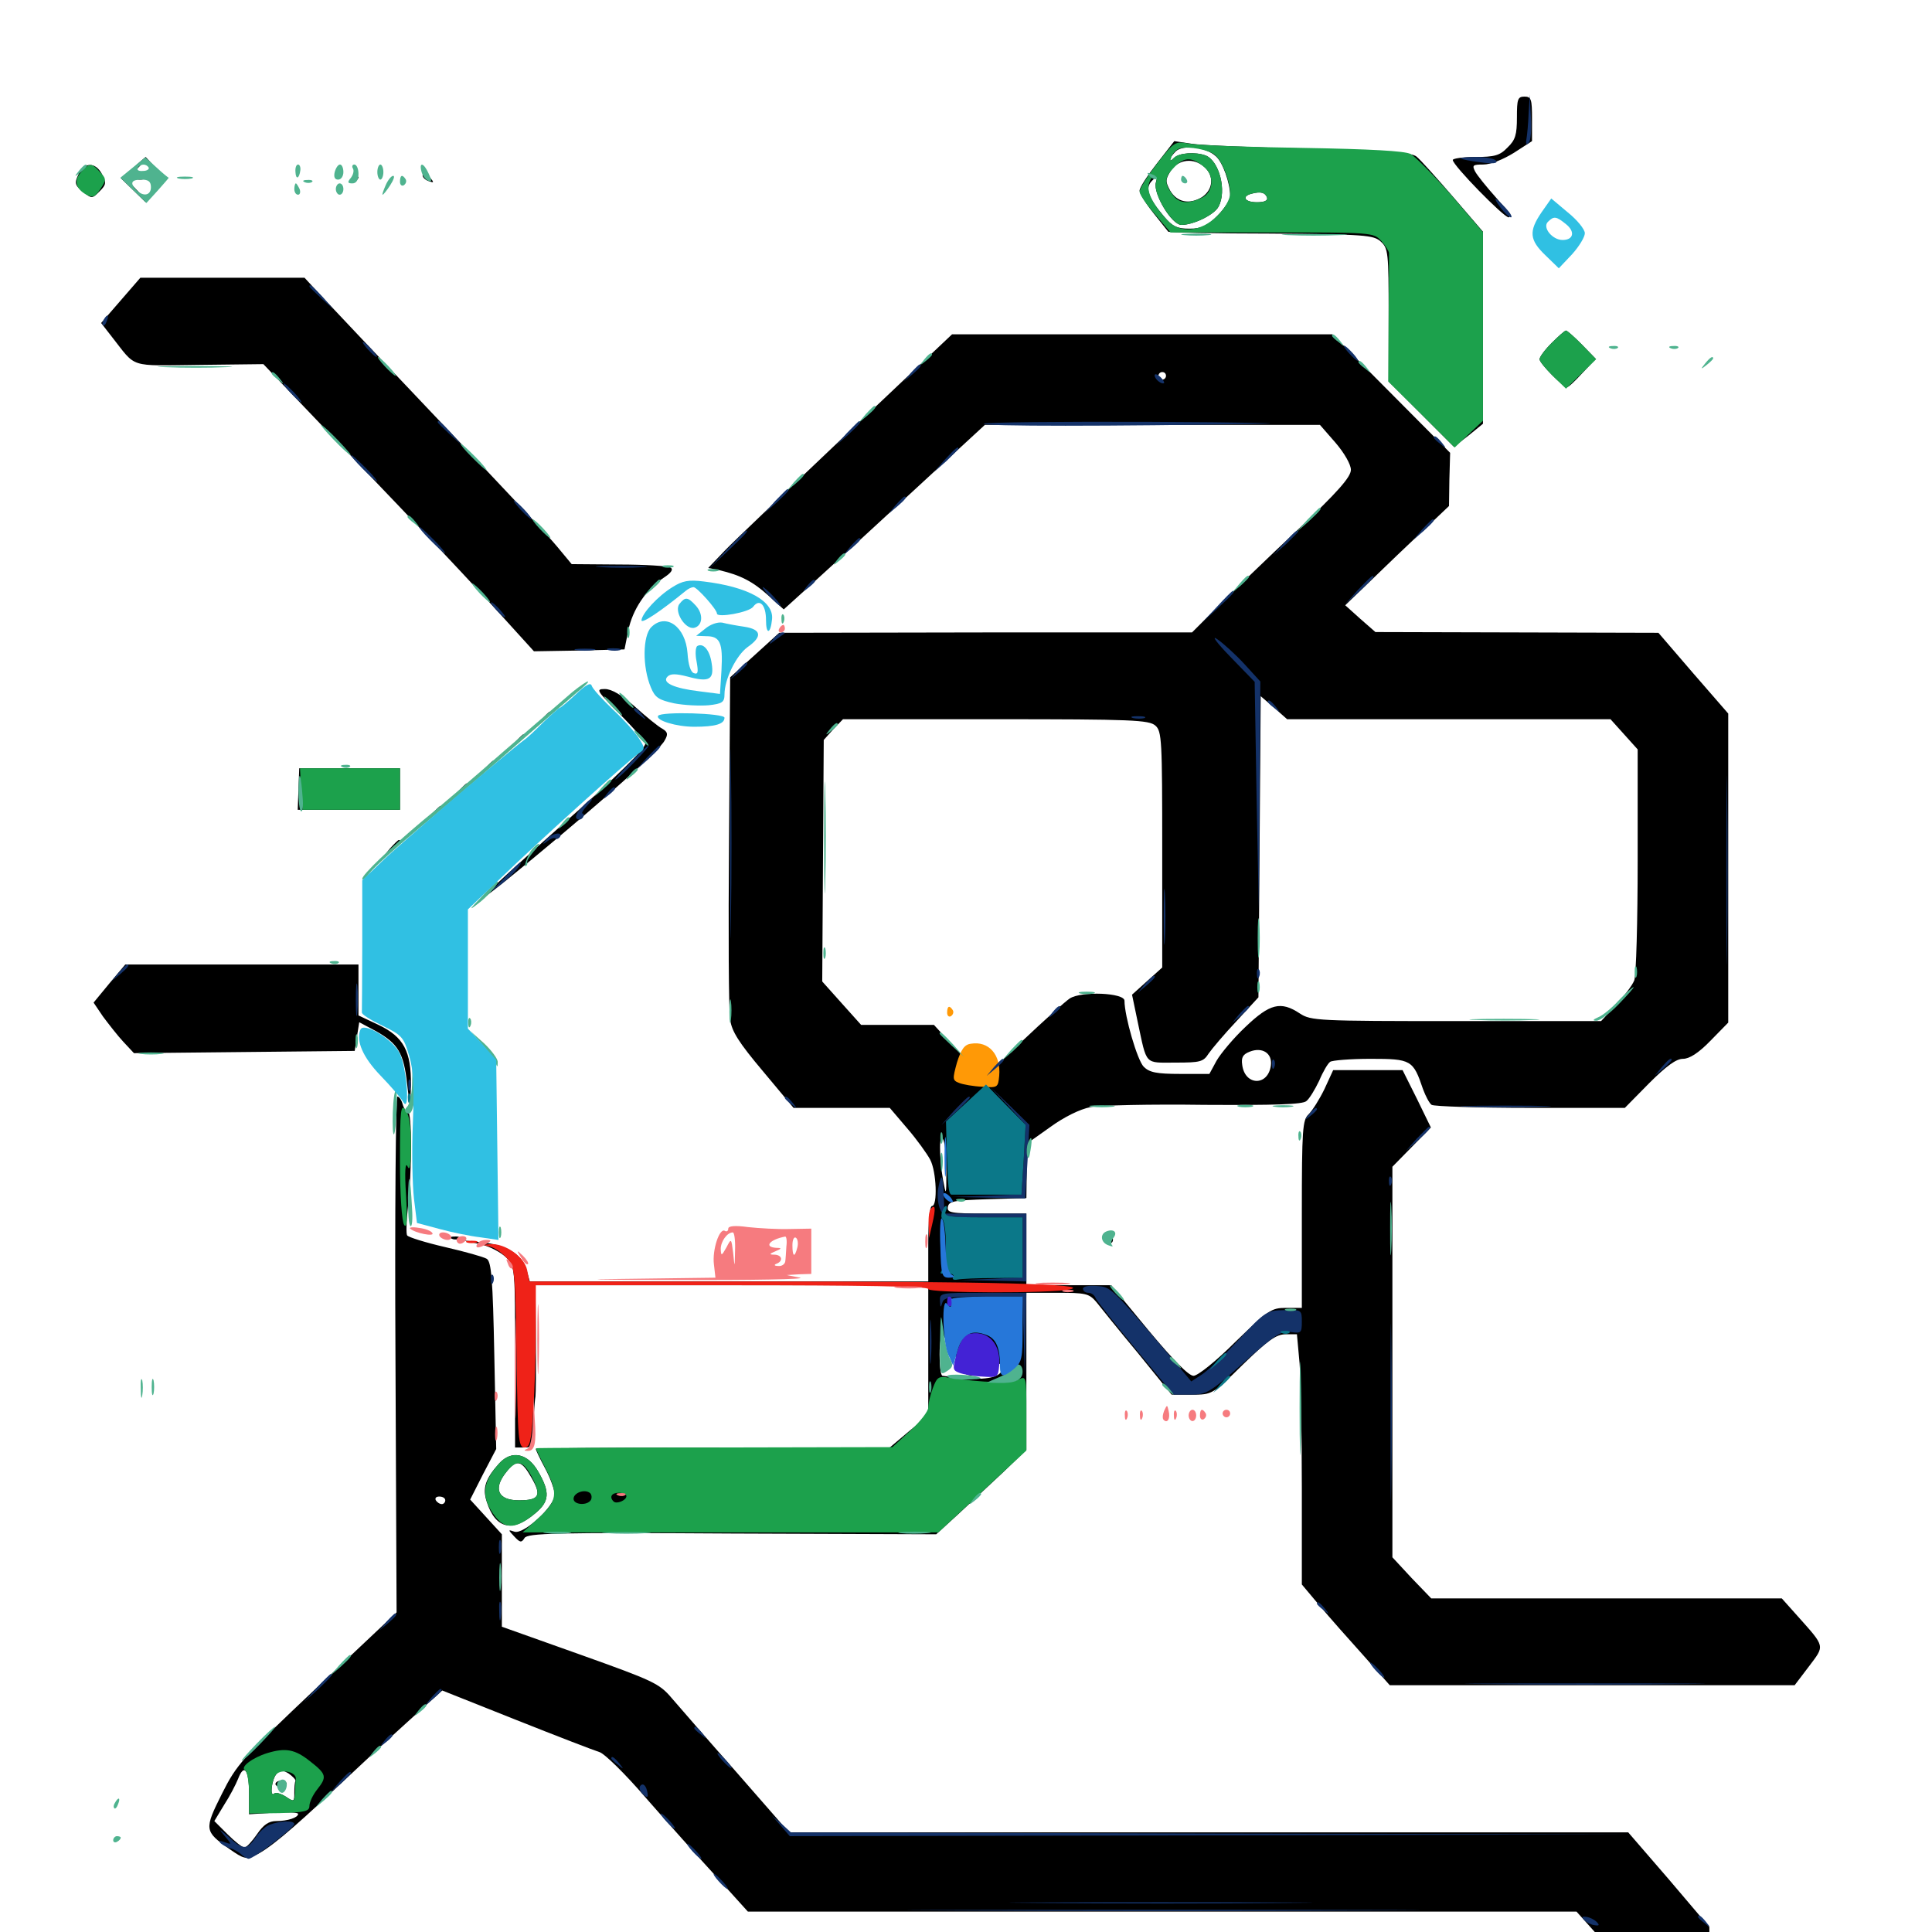<svg xmlns="http://www.w3.org/2000/svg" viewBox="0 -1000 1000 1000">
	<path fill="#000000" d="M785.156 -939.258C785.156 -930.273 784.375 -927.539 780.273 -923.633C776.367 -919.531 773.633 -918.75 763.672 -918.75C757.227 -918.75 751.953 -917.969 751.953 -917.188C751.953 -914.453 778.32 -887.5 780.859 -887.5C782.422 -887.5 779.492 -891.992 774.414 -897.656C769.531 -903.125 764.453 -909.375 763.477 -911.328C761.914 -914.453 762.305 -914.844 767.773 -914.844C771.484 -914.844 777.93 -917.383 783.594 -920.898L792.969 -926.953V-938.477C792.969 -948.633 792.578 -950 789.062 -950C785.547 -950 785.156 -948.633 785.156 -939.258ZM598.828 -915.43C593.945 -909.18 589.844 -902.93 589.844 -901.367C589.844 -899.805 593.164 -894.531 597.07 -889.648C600.977 -884.766 604.492 -880.273 604.688 -880.078C604.883 -879.688 628.906 -879.102 657.812 -879.102C706.641 -878.711 710.938 -878.32 714.648 -875C718.555 -871.484 718.75 -869.336 718.75 -836.914V-802.539L735.742 -785.547L752.539 -768.75L760.156 -774.609L767.578 -780.664V-830.469V-880.078L752.148 -898.047C743.555 -908.008 735.156 -917.383 733.203 -918.945C730.664 -921.094 718.555 -921.875 677.93 -923.047C649.414 -923.633 621.875 -924.805 616.797 -925.586L607.812 -926.953ZM629.297 -919.141C632.812 -916.211 636.719 -905.273 636.719 -898.633C636.719 -896.484 633.789 -891.992 630.078 -888.281C624.805 -883.008 621.875 -881.641 615.625 -881.641C609.18 -881.641 606.836 -882.812 602.539 -887.891C594.141 -897.852 592.578 -902.734 596.289 -906.445C599.219 -909.375 599.414 -909.375 598.242 -905.469C596.875 -899.609 606.445 -883.594 611.523 -883.594C617.773 -883.594 628.516 -888.867 630.664 -892.969C635.156 -901.172 631.055 -916.797 624.023 -919.531C618.75 -921.484 610.352 -920.898 607.812 -918.359C606.445 -916.992 605.469 -916.602 605.469 -917.188C605.469 -917.969 606.836 -919.922 608.594 -921.68C612.305 -925.195 624.023 -924.023 629.297 -919.141ZM623.438 -913.477C628.516 -908.984 627.93 -901.953 622.266 -898.047C615.625 -893.945 609.18 -895.312 605.664 -901.367C603.125 -906.055 603.125 -907.031 606.055 -911.719C609.961 -917.578 617.969 -918.555 623.438 -913.477ZM655.859 -897.656C656.25 -896.094 654.297 -895.312 650.586 -895.312C644.141 -895.312 642.383 -898.438 648.047 -899.805C652.539 -900.977 654.883 -900.391 655.859 -897.656ZM68.945 -913.086L62.5 -907.812L68.945 -901.562L75.391 -895.312L80.273 -900.586L84.961 -906.055L79.883 -901.562L75 -897.266L70.312 -902.148L65.82 -907.031L70.312 -911.914L75 -916.797L79.883 -912.5L84.961 -908.008L80.273 -913.477C77.539 -916.406 75.391 -918.75 75.391 -918.75C75.195 -918.555 72.266 -916.211 68.945 -913.086ZM40.625 -909.766C38.477 -905.273 38.672 -904.102 42.969 -900.781C47.461 -897.07 47.656 -897.07 51.562 -900.977C55.078 -904.492 55.078 -905.469 52.734 -909.961C49.414 -916.211 43.555 -916.211 40.625 -909.766ZM72.266 -908.984C69.727 -907.422 69.922 -907.031 72.852 -907.031C74.609 -907.031 76.172 -908.008 76.172 -908.984C76.172 -911.328 75.977 -911.328 72.266 -908.984ZM218.75 -909.18C218.75 -908.203 220.117 -906.836 221.875 -906.25C224.609 -905.273 224.805 -905.469 222.656 -908.008C219.922 -911.328 218.75 -911.719 218.75 -909.18ZM181.641 -906.836C181.641 -905.859 182.617 -905.469 183.594 -906.055C184.766 -906.641 185.547 -907.617 185.547 -908.203C185.547 -908.594 184.766 -908.984 183.594 -908.984C182.617 -908.984 181.641 -908.008 181.641 -906.836ZM62.5 -844.531L52.344 -832.812L57.812 -825.781C70.898 -809.18 66.016 -810.742 103.125 -811.133L136.328 -811.523L151.758 -795.312C160.352 -786.328 184.766 -760.742 206.445 -738.086C227.93 -715.625 252.344 -689.453 260.938 -679.883L276.367 -662.891L299.805 -663.281L323.242 -663.867L325.195 -673.633C327.344 -684.375 334.375 -694.922 343.555 -700.977C347.461 -703.516 348.633 -705.273 347.07 -706.25C345.703 -707.031 333.789 -707.812 320.312 -707.812L295.898 -708.008L288.281 -717.188C284.18 -722.266 257.227 -750.977 228.516 -781.055C200 -811.133 172.266 -840.43 166.992 -846.094L157.617 -856.25H115.234H72.656ZM803.125 -822.461C799.609 -818.945 796.875 -815.234 796.875 -814.062C796.875 -811.914 808.984 -799.609 811.133 -799.609C811.914 -799.609 815.43 -802.93 819.141 -807.031L825.977 -814.258L818.75 -821.68C814.844 -825.586 811.133 -828.906 810.547 -828.906C809.961 -828.906 806.641 -825.977 803.125 -822.461ZM438.281 -775.391C408.398 -747.07 379.883 -719.922 375.195 -715.039L366.602 -706.055L372.266 -704.883C383.203 -702.344 389.648 -699.023 397.656 -691.797L405.664 -684.57L420.117 -697.656C428.125 -704.883 451.562 -726.367 472.07 -745.312L509.766 -780.078H596.484H683.203L691.211 -770.898C695.898 -765.43 699.219 -759.57 699.219 -756.836C699.219 -753.125 692.578 -745.508 671.484 -725.586C656.055 -711.133 637.5 -693.164 630.273 -685.938L616.992 -672.656H510.156L403.32 -672.461L390.625 -660.938L377.93 -649.414L377.344 -564.844C376.953 -518.359 377.148 -476.758 377.93 -472.266C378.711 -466.211 382.422 -460.352 394.922 -445.508L410.742 -426.562H435.547H460.547L469.531 -416.016C474.609 -410.156 479.883 -402.734 481.445 -399.805C484.766 -393.555 485.352 -375.781 482.422 -375.781C481.25 -375.781 480.469 -367.969 480.469 -356.25V-336.719H377.344H274.219L272.461 -342.969C270.117 -350.781 262.109 -355.664 249.023 -357.031L239.258 -358.008L248.438 -356.055C253.516 -354.883 259.375 -351.758 262.109 -349.023C266.602 -344.336 266.602 -343.75 266.602 -297.461V-250.781H271.094C275.586 -250.781 275.391 -250.391 276.367 -268.359C276.562 -272.07 276.953 -276.172 277.148 -277.148C277.344 -278.32 277.539 -291.602 277.344 -307.031L277.148 -334.766H378.906H480.469V-301.172V-267.383L470.508 -259.18L460.547 -250.781H368.945C318.555 -250.781 277.344 -250.391 277.344 -250C277.344 -249.414 279.492 -244.922 282.227 -239.844C284.961 -234.766 287.109 -228.711 287.109 -226.367C287.109 -220.312 270.898 -205.469 266.211 -207.227C262.891 -208.398 262.891 -208.203 266.211 -204.688C269.141 -201.562 269.922 -201.367 271.484 -203.906C273.047 -206.445 286.719 -206.836 378.906 -206.25L484.57 -205.859L495.703 -216.016C501.758 -221.68 512.305 -231.445 519.141 -237.891L531.25 -249.609V-290.234V-330.859H547.266C561.914 -330.859 563.672 -330.469 567.383 -326.172C569.531 -323.438 579.102 -311.523 588.867 -299.805L606.445 -278.125H616.992C627.344 -278.125 627.539 -278.125 643.359 -293.75C656.25 -306.25 660.547 -309.375 665.43 -309.375H671.289L672.656 -294.336C673.242 -286.133 673.828 -257.031 673.828 -229.688V-179.883L683.008 -168.945C688.086 -162.891 698.438 -151.172 705.859 -142.969L719.336 -127.734H824.023H928.906L936.328 -137.5C944.531 -148.438 944.922 -147.266 930.469 -163.477L922.266 -172.656H831.641H740.82L730.664 -183.203L720.703 -193.945V-295.117V-396.094L730.664 -406.25L740.625 -416.406L733.398 -431.25L725.977 -446.094H708.008H690.039L685.547 -436.328C683.008 -431.055 679.297 -425.195 677.344 -423.242C674.219 -420.312 673.828 -416.016 673.828 -371.484V-323.047H665.625C658.008 -323.047 656.445 -321.875 639.453 -305.469C629.297 -295.312 619.922 -287.891 617.773 -287.891C615.234 -287.891 607.422 -295.898 594.531 -311.328L575.195 -334.766H553.32H531.25V-353.32V-371.875H510.547C491.992 -371.875 490.039 -372.266 490.625 -375.391C491.211 -378.32 493.945 -378.711 511.328 -379.297L531.25 -379.883L531.445 -393.945V-408.008L543.555 -416.602C550.781 -421.875 559.18 -425.977 564.453 -426.953C569.336 -427.93 595.703 -428.516 623.438 -428.125C659.961 -427.93 674.219 -428.32 676.172 -430.078C677.734 -431.25 680.664 -436.133 682.812 -440.625C684.766 -445.312 687.305 -449.609 688.477 -450.391C689.453 -451.172 699.023 -451.953 709.375 -451.953C730.469 -451.953 731.445 -451.367 736.523 -436.328C737.891 -432.617 739.844 -428.906 741.016 -428.125C742.188 -427.344 765.234 -426.562 791.992 -426.562H841.016L853.516 -439.258C862.5 -448.242 867.578 -451.953 871.094 -451.953C874.414 -451.953 879.102 -454.883 885.352 -461.328L894.531 -470.703V-550.586V-630.664L876.367 -651.562L858.398 -672.461L785.156 -672.656L711.914 -672.852L704.102 -679.688L696.289 -686.719L723.047 -712.5L750 -738.086L750.195 -751.758L750.586 -765.625L720.117 -796.289L689.648 -826.953H591.211H492.773ZM603.516 -805.469C603.516 -804.492 602.734 -803.516 601.562 -803.516C600.586 -803.516 599.609 -804.492 599.609 -805.469C599.609 -806.641 600.586 -807.422 601.562 -807.422C602.734 -807.422 603.516 -806.641 603.516 -805.469ZM749.805 -627.734H833.594L840.625 -619.922L847.656 -612.109V-554.688C847.656 -523.047 846.875 -495.117 845.898 -492.578C844.922 -490.039 840.625 -484.375 836.523 -479.883L828.711 -471.484H753.711C682.227 -471.484 678.516 -471.68 672.852 -475.391C662.891 -482.031 657.227 -480.469 644.727 -468.555C638.477 -462.695 631.836 -454.688 629.688 -450.977L625.977 -444.141H610.938C598.633 -444.141 594.922 -444.922 591.992 -447.852C588.672 -451.172 582.031 -474.023 582.031 -482.031C582.031 -486.133 559.766 -487.109 553.711 -483.203C551.367 -481.641 540.234 -471.68 529.102 -461.133L508.789 -441.797L496.094 -455.664L483.398 -469.531H464.453H445.703L435.547 -480.859L425.586 -491.992L425.977 -554.492L426.367 -616.992L431.25 -622.461L436.328 -627.734H515.43C586.133 -627.734 594.727 -627.344 598.047 -624.414C601.367 -621.484 601.562 -616.797 601.562 -560.352V-499.219L593.75 -492.188L585.938 -485.156L588.867 -471.094C593.75 -448.242 592.188 -450 608.398 -450C621.289 -450 622.852 -450.391 625.586 -454.688C627.344 -457.227 633.789 -464.844 640.039 -471.484L651.367 -483.789L651.953 -561.719L652.539 -639.648L659.375 -633.789L666.211 -627.734ZM657.812 -448.633C656.445 -437.695 644.336 -437.891 642.969 -448.828C642.383 -452.734 643.359 -454.297 646.875 -455.664C653.32 -458.203 658.594 -454.883 657.812 -448.633ZM489.844 -393.359C489.844 -380.859 489.648 -380.859 488.086 -389.453C485.938 -401.758 486.133 -415.234 488.281 -409.961C489.258 -407.812 489.844 -400.391 489.844 -393.359ZM490.234 -303.32C490.234 -301.172 491.016 -299.805 491.992 -300.391C492.969 -300.977 494.336 -299.219 495.117 -296.289C495.703 -293.164 497.461 -290.234 498.633 -289.453C502.734 -286.719 509.766 -287.891 513.477 -291.602C516.602 -294.727 517.578 -294.922 518.359 -292.578C520.117 -288.086 512.109 -285.352 500.195 -286.719C494.141 -287.305 488.672 -287.695 487.891 -287.891C486.914 -287.891 486.328 -292.773 486.328 -298.828C486.328 -305.469 487.109 -309.18 488.281 -308.398C489.453 -307.812 490.234 -305.469 490.234 -303.32ZM305.859 -223.633C306.445 -224.805 306.25 -226.367 305.469 -227.148C302.734 -229.492 296.875 -227.344 296.875 -224.219C296.875 -221.094 303.906 -220.508 305.859 -223.633ZM324.219 -225.586C324.219 -226.562 322.461 -227.344 320.312 -227.344C316.602 -227.344 315.234 -225.195 317.578 -222.852C319.141 -221.289 324.219 -223.438 324.219 -225.586ZM320.898 -630.273C328.125 -623.047 333.984 -616.211 333.984 -615.039C333.984 -612.5 318.555 -597.461 291.992 -574.023C243.359 -530.859 236.328 -523.047 275.391 -555.273C311.328 -584.961 341.602 -611.914 343.945 -616.602C345.898 -619.922 345.703 -621.094 342.773 -622.852C340.82 -623.828 334.57 -628.906 328.711 -634.18C321.875 -640.234 316.602 -643.359 313.086 -643.359C308.203 -643.359 308.789 -642.578 320.898 -630.273ZM280.078 -627.344L276.367 -622.852L280.859 -626.562C284.961 -630.078 286.133 -631.641 284.57 -631.641C284.18 -631.641 282.227 -629.688 280.078 -627.344ZM265.43 -614.648L260.742 -609.18L266.211 -613.867C271.094 -618.359 272.461 -619.922 270.898 -619.922C270.508 -619.922 268.164 -617.578 265.43 -614.648ZM249.805 -600.977L245.117 -595.508L250.586 -600.195C255.469 -604.688 256.836 -606.25 255.273 -606.25C254.883 -606.25 252.539 -603.906 249.805 -600.977ZM154.492 -591.602L154.102 -580.859H180.469H207.031V-591.602V-602.344H181.055H154.883ZM237.109 -590.234L233.398 -585.742L237.891 -589.453C241.992 -592.969 243.164 -594.531 241.602 -594.531C241.211 -594.531 239.258 -592.578 237.109 -590.234ZM223.438 -578.516L219.727 -574.023L224.219 -577.734C228.32 -581.25 229.492 -582.812 227.93 -582.812C227.539 -582.812 225.586 -580.859 223.438 -578.516ZM201.953 -560.938L198.242 -556.445L202.734 -560.156C206.836 -563.672 208.008 -565.234 206.445 -565.234C206.055 -565.234 204.102 -563.281 201.953 -560.938ZM56.641 -491.016L48.438 -481.055L53.32 -473.828C56.25 -469.922 60.938 -463.867 63.867 -460.742L69.336 -454.883L126.367 -455.469L183.594 -456.055L184.766 -463.477L185.938 -470.898L194.727 -466.211C206.055 -459.766 208.984 -454.883 210.742 -438.867L212.305 -425.586L212.695 -438.281C212.891 -455.859 208.984 -463.281 195.898 -469.531L185.547 -474.414V-487.695V-500.781H125.195H64.844ZM204.688 -298.828L205.273 -165.43L164.062 -126.562C125.195 -89.844 122.461 -86.719 114.844 -71.484C105.664 -53.125 105.664 -52.148 118.75 -42.969C125.977 -37.891 127.344 -37.5 132.031 -39.648C138.867 -42.773 150.391 -52.344 173.438 -74.023C183.789 -83.789 200.586 -99.414 210.547 -108.398L228.906 -125L267.188 -109.766C288.281 -101.367 307.617 -93.945 310.156 -93.164C312.695 -92.578 323.633 -81.836 334.375 -69.336C345.312 -56.836 361.719 -38.477 370.703 -28.711L387.109 -10.547H601.562H816.016L825.977 0.586L835.938 11.914V30.859V50H860.352H884.766V23.633V-2.539L863.867 -27.148L842.773 -51.562H625.586H408.398L381.445 -82.422C366.602 -99.219 351.367 -116.797 347.656 -121.094C341.211 -128.711 338.086 -130.078 300.391 -143.555L259.766 -158.008V-182.031V-205.859L251.562 -214.844L243.359 -223.828L250 -236.914L256.836 -250L255.859 -298.242C255.078 -338.477 254.297 -346.875 251.953 -348.438C250.391 -349.414 240.625 -352.148 230.469 -354.492C220.312 -356.836 211.523 -359.57 210.742 -360.547C210.156 -361.328 210.352 -367.969 211.133 -375.195C213.281 -393.75 213.281 -424.609 211.133 -424.609C210.156 -424.609 208.984 -426.367 208.398 -428.516C207.812 -430.664 206.641 -432.422 205.664 -432.422C204.883 -432.422 204.297 -372.266 204.688 -298.828ZM231.445 -301.758C233.203 -304.492 231.836 -305.664 228.711 -303.711C227.148 -302.539 226.953 -301.562 228.125 -300.781C229.297 -300.195 230.859 -300.586 231.445 -301.758ZM216.211 -302.344C216.992 -302.93 215.82 -303.516 213.672 -303.32C211.523 -303.32 210.938 -302.734 212.5 -302.148C213.867 -301.562 215.625 -301.758 216.211 -302.344ZM230.469 -223.438C230.469 -222.461 229.688 -221.484 228.711 -221.484C227.539 -221.484 226.172 -222.461 225.586 -223.438C225 -224.609 225.781 -225.391 227.344 -225.391C229.102 -225.391 230.469 -224.609 230.469 -223.438ZM128.906 -71.68V-60.938L141.602 -61.719C148.633 -62.109 154.297 -61.914 154.297 -61.133C154.297 -59.18 148.828 -57.422 142.969 -57.422C139.062 -57.422 136.328 -55.469 133.008 -50.586C130.469 -46.875 127.539 -43.75 126.562 -43.75C125.391 -43.75 121.484 -46.875 117.773 -50.586L110.938 -57.422L116.016 -65.82C118.945 -70.312 122.07 -76.367 123.242 -79.297C126.367 -87.5 128.906 -83.984 128.906 -71.68ZM152.93 -78.125C152.539 -77.539 152.344 -74.805 152.344 -72.07C152.344 -67.383 152.148 -67.188 147.852 -70.117C145.312 -71.68 142.578 -72.461 141.992 -71.68C139.453 -69.336 140.625 -79.102 143.164 -81.836C145.117 -83.984 146.094 -83.984 149.414 -82.031C151.562 -80.469 153.125 -78.906 152.93 -78.125ZM142.578 -76.562C142.578 -75.781 143.945 -75 145.508 -75C147.07 -75 148.438 -75.781 148.438 -76.562C148.438 -77.539 147.07 -78.32 145.508 -78.32C143.945 -78.32 142.578 -77.539 142.578 -76.562ZM574.414 -360.547C574.219 -358.984 573.242 -358.594 571.875 -359.375C569.922 -360.352 569.922 -360.156 571.68 -358.203C574.609 -355.078 577.148 -356.641 575.586 -360.547C574.805 -362.695 574.414 -362.695 574.414 -360.547ZM233.984 -358.789C232.422 -359.375 233.008 -359.961 235.156 -359.961C237.305 -360.156 238.477 -359.57 237.695 -358.984C237.109 -358.398 235.352 -358.203 233.984 -358.789ZM258.398 -242.578C251.172 -234.57 249.609 -229.688 251.953 -222.656C256.445 -208.594 265.234 -206.641 277.148 -216.797C284.375 -222.852 284.766 -227.539 278.711 -238.086C273.242 -247.852 264.844 -249.609 258.398 -242.578ZM275.195 -234.961C280.469 -225.781 279.102 -223.438 268.555 -223.438C257.812 -223.438 255.078 -229.297 261.914 -237.891C267.383 -244.922 269.922 -244.336 275.195 -234.961ZM207.422 18.75C207.422 21.484 207.812 22.461 208.398 21.094C208.789 19.922 208.789 17.578 208.398 16.211C207.812 15.039 207.422 16.016 207.422 18.75ZM223.828 16.406C223.438 17.188 225.391 17.969 228.125 17.773C232.617 17.773 233.398 18.555 233.398 23.633C233.398 28.711 232.617 29.492 228.125 29.492C225 29.297 223.438 30.078 224.414 31.055C227.344 33.984 235.352 31.641 235.938 27.93C237.305 20.703 234.57 14.844 229.492 14.844C226.953 14.844 224.414 15.625 223.828 16.406ZM63.281 21.094L59.57 25.586L64.062 21.875C68.164 18.359 69.336 16.797 67.773 16.797C67.383 16.797 65.43 18.75 63.281 21.094ZM136.719 18.555C136.719 19.727 137.5 21.094 138.672 21.68C139.844 22.266 140.039 21.484 139.453 19.922C138.086 16.406 136.719 15.82 136.719 18.555ZM172.07 21.875C172.07 24.023 172.656 24.609 173.242 23.047C173.828 21.68 173.633 19.922 173.047 19.336C172.461 18.555 171.875 19.727 172.07 21.875ZM220.898 23.828C220.898 25.977 221.484 26.562 222.07 25C222.656 23.633 222.461 21.875 221.875 21.289C221.289 20.508 220.703 21.68 220.898 23.828Z"/>
	<path fill="#ff9906" d="M490.234 -475.781C490.234 -474.219 491.211 -473.438 492.188 -474.023C493.359 -474.805 493.75 -476.172 493.164 -477.148C491.406 -479.883 490.234 -479.297 490.234 -475.781ZM502.539 -459.766C499.219 -459.375 497.461 -456.836 495.312 -450C492.969 -441.406 492.969 -440.82 496.484 -439.453C498.438 -438.672 503.906 -437.695 508.398 -437.5C516.406 -436.914 516.602 -437.109 517.188 -443.164C518.164 -454.102 511.719 -461.328 502.539 -459.766Z"/>
	<path fill="#ef2218" d="M481.836 -374.414C481.055 -373.828 480.469 -370.117 480.664 -366.211L480.859 -359.18L482.617 -366.797C484.375 -374.414 484.18 -376.953 481.836 -374.414ZM241.797 -356.836C240.43 -357.422 241.406 -357.812 244.141 -357.812C246.875 -357.812 247.852 -357.422 246.68 -356.836C245.312 -356.445 242.969 -356.445 241.797 -356.836ZM253.125 -354.883C255.469 -354.492 259.375 -351.953 261.914 -349.219C266.602 -344.336 266.602 -343.555 267.383 -297.461C267.969 -254.688 268.359 -250.781 271.484 -250.781C274.219 -250.781 275 -253.516 275.977 -269.922C276.758 -280.273 277.344 -299.219 277.344 -311.914V-334.766H378.906C445.312 -334.766 480.469 -334.18 480.469 -332.812C480.469 -330.664 544.141 -330.469 553.711 -332.617C566.016 -335.352 512.5 -336.719 394.531 -336.719H274.023L272.852 -342.578C271.484 -349.414 261.523 -356.445 253.906 -356.055C249.609 -355.664 249.609 -355.664 253.125 -354.883Z"/>
	<path fill="#1ca14c" d="M598.828 -915.234C593.945 -908.789 589.844 -902.344 589.844 -900.781C589.844 -899.414 593.359 -894.141 597.852 -889.062L605.859 -879.688H658.203C709.766 -879.688 710.938 -879.688 714.844 -875.391C716.992 -873.047 718.75 -870.117 718.945 -869.141C718.945 -867.969 718.945 -852.539 718.75 -834.766L718.555 -802.539L735.742 -785.547L752.93 -768.359L760.352 -775.391L767.578 -782.227V-831.055V-879.883L751.172 -899.023C741.992 -909.375 732.617 -918.945 730.078 -920.312C727.148 -921.875 708.984 -922.852 674.805 -923.438C646.875 -923.828 620.312 -924.805 616.016 -925.586C608.008 -926.953 608.008 -926.953 598.828 -915.234ZM628.711 -919.922C632.422 -916.992 636.719 -906.445 636.719 -900C636.719 -896.875 634.18 -892.383 630.078 -888.281C621.68 -879.883 610.547 -878.906 604.102 -886.133C596.68 -894.141 593.359 -900.781 594.727 -905.078C596.289 -910.156 599.609 -910.156 598.242 -905.078C596.875 -899.609 606.641 -883.594 611.523 -883.594C617.773 -883.594 628.516 -888.867 630.664 -892.969C635.156 -901.172 631.055 -916.797 624.023 -919.531C618.75 -921.484 610.352 -920.898 607.617 -918.359C605.664 -916.211 605.469 -916.406 606.445 -919.141C607.227 -920.898 609.18 -922.852 610.938 -923.242C615.625 -924.414 625.391 -922.461 628.711 -919.922ZM623.633 -913.281C628.711 -908.789 627.93 -900.391 622.07 -897.656C614.648 -894.141 609.961 -894.727 606.641 -899.609C602.344 -905.664 602.734 -908.398 608.203 -913.867C613.281 -918.945 617.188 -918.75 623.633 -913.281ZM655.859 -897.656C656.25 -896.094 654.297 -895.312 650.586 -895.312C644.141 -895.312 642.383 -898.438 648.047 -899.805C652.539 -900.977 654.883 -900.391 655.859 -897.656ZM41.992 -910.938C38.086 -906.641 39.062 -902.344 44.727 -899.219C48.047 -897.461 49.219 -898.047 51.953 -902.148C55.078 -906.836 55.078 -907.422 51.758 -910.938C47.461 -915.82 46.289 -915.82 41.992 -910.938ZM803.125 -822.461C799.609 -818.945 796.875 -815.234 796.875 -814.062C796.875 -812.891 800 -809.18 803.711 -805.469L810.547 -798.828L818.359 -806.445L826.172 -814.062L818.945 -821.484C815.039 -825.586 811.133 -828.906 810.547 -828.906C809.961 -828.906 806.641 -825.977 803.125 -822.461ZM155.859 -591.602L156.641 -580.859H181.836H207.031V-591.602V-602.344H181.25H155.273ZM207.031 -399.023C207.031 -381.055 208.008 -367.773 209.18 -366.016C210.547 -363.867 210.938 -368.359 210.156 -381.641C209.375 -393.555 209.766 -398.828 210.938 -396.289C212.109 -393.555 212.695 -396.68 212.695 -407.031C212.695 -416.992 211.914 -422.852 209.961 -425.391C207.422 -428.906 207.031 -425.977 207.031 -399.023ZM482.812 -281.445C481.445 -277.93 480.469 -273.438 480.469 -271.484C480.469 -269.531 476.367 -264.258 471.289 -259.57L461.914 -250.977L369.727 -250.781C318.945 -250.781 277.344 -250.586 277.344 -250.391C277.344 -250 279.492 -245.508 282.227 -240.234C289.062 -226.953 288.477 -223.242 278.906 -214.453L270.508 -206.836H378.125H485.742L508.594 -228.125L531.25 -249.219V-268.555C531.25 -287.695 531.25 -287.891 527.148 -285.938C523.438 -283.789 508.398 -284.375 491.211 -286.914C485.742 -287.891 484.961 -287.109 482.812 -281.445ZM305.859 -223.633C303.906 -220.508 296.875 -221.094 296.875 -224.219C296.875 -227.344 302.734 -229.492 305.469 -227.148C306.25 -226.367 306.445 -224.805 305.859 -223.633ZM324.219 -225.586C324.219 -223.438 319.141 -221.289 317.578 -222.852C315.234 -225.195 316.602 -227.344 320.312 -227.344C322.461 -227.344 324.219 -226.562 324.219 -225.586ZM258.398 -242.578C249.219 -232.422 248.828 -224.609 256.641 -214.648C261.914 -208.203 267.578 -208.789 277.148 -216.797C284.375 -222.852 284.766 -227.539 278.711 -238.086C273.242 -247.852 264.844 -249.609 258.398 -242.578ZM275.586 -234.961C280.273 -225.781 278.906 -223.438 268.555 -223.438C257.812 -223.438 255.078 -229.297 261.914 -237.891C267.578 -244.922 270.703 -244.336 275.586 -234.961ZM138.281 -92.578C130.664 -90.234 124.219 -85.352 126.758 -83.789C127.93 -83.203 128.906 -77.734 128.906 -71.875V-61.328L144.531 -61.523C157.812 -61.914 160.156 -62.5 160.156 -65.234C160.156 -67.188 161.914 -70.898 164.062 -73.633C169.336 -80.273 169.141 -81.641 160.352 -88.477C152.734 -94.531 147.852 -95.508 138.281 -92.578ZM153.125 -79.102C152.93 -77.93 152.734 -74.805 152.734 -72.07C152.344 -67.383 152.148 -67.188 147.852 -70.117C145.312 -71.68 142.578 -72.461 141.992 -71.68C139.453 -69.336 140.625 -79.102 142.969 -81.641C145.898 -84.57 153.516 -82.812 153.125 -79.102Z"/>
	<path fill="#143269" d="M791.211 -941.211C791.016 -935.938 790.43 -929.883 790.039 -927.734C789.648 -925.391 790.039 -924.805 791.211 -925.977C792.383 -927.148 792.773 -933.203 792.383 -939.453L791.797 -950.977ZM756.055 -917.969C755.664 -918.359 759.18 -918.75 764.258 -918.75C769.141 -918.75 773.828 -917.773 774.414 -916.797C775.391 -915.43 772.656 -915.039 766.211 -916.016C761.133 -916.602 756.445 -917.578 756.055 -917.969ZM776.758 -892.383C778.711 -889.844 781.055 -887.5 782.031 -887.5C783.008 -887.5 781.836 -889.648 779.297 -892.383C773.438 -898.633 772.266 -898.633 776.758 -892.383ZM160.156 -851.758C160.156 -851.367 163.086 -848.633 166.602 -845.312L172.852 -839.648L167.188 -846.094C161.719 -851.953 160.156 -853.32 160.156 -851.758ZM53.711 -834.57C52.93 -833.398 52.734 -832.227 53.32 -831.641C53.711 -831.055 54.688 -832.031 55.273 -833.789C56.641 -837.109 55.469 -837.695 53.711 -834.57ZM190.43 -819.141C192.383 -816.992 194.336 -815.234 194.922 -815.234C195.508 -815.234 194.336 -816.992 192.383 -819.141C190.43 -821.289 188.477 -823.047 187.891 -823.047C187.305 -823.047 188.477 -821.289 190.43 -819.141ZM698.242 -817.188C700.195 -815.039 702.148 -813.281 702.734 -813.281C703.32 -813.281 702.148 -815.039 700.195 -817.188C698.242 -819.336 696.289 -821.094 695.703 -821.094C695.117 -821.094 696.289 -819.336 698.242 -817.188ZM471.484 -807.031L467.773 -802.539L472.266 -806.25C476.367 -809.766 477.539 -811.328 475.977 -811.328C475.586 -811.328 473.633 -809.375 471.484 -807.031ZM597.656 -805.664C597.656 -803.711 601.367 -800.781 602.539 -801.758C602.734 -802.148 601.953 -803.711 600.391 -805.078C598.828 -806.445 597.656 -806.641 597.656 -805.664ZM150.391 -796.68C152.93 -793.945 155.469 -791.797 155.859 -791.797C156.445 -791.797 154.883 -793.945 152.344 -796.68C149.805 -799.414 147.266 -801.562 146.875 -801.562C146.289 -801.562 147.852 -799.414 150.391 -796.68ZM226.562 -781.445C226.562 -781.055 229.492 -778.32 233.008 -775L239.258 -769.336L233.594 -775.781C228.125 -781.641 226.562 -783.008 226.562 -781.445ZM438.281 -775.781L432.617 -769.336L439.062 -775C444.922 -780.469 446.289 -782.031 444.727 -782.031C444.336 -782.031 441.602 -779.102 438.281 -775.781ZM509.18 -780.664C509.57 -781.445 548.828 -781.836 596.289 -781.641C643.75 -781.445 668.945 -780.859 652.344 -780.664C575.195 -779.297 508.203 -779.297 509.18 -780.664ZM742.188 -773.438C742.188 -773.047 743.75 -771.484 745.703 -770.117C748.633 -767.578 748.828 -767.773 746.289 -770.898C743.75 -774.023 742.188 -775 742.188 -773.438ZM489.062 -762.109L483.398 -755.664L489.844 -761.328C493.164 -764.648 496.094 -767.383 496.094 -767.773C496.094 -769.336 494.531 -767.969 489.062 -762.109ZM187.5 -757.617C191.211 -753.906 194.531 -750.781 195.117 -750.781C195.703 -750.781 193.164 -753.906 189.453 -757.617C185.742 -761.328 182.422 -764.453 181.836 -764.453C181.25 -764.453 183.789 -761.328 187.5 -757.617ZM401.172 -740.625L395.508 -734.18L401.953 -739.844C407.812 -745.312 409.18 -746.875 407.617 -746.875C407.227 -746.875 404.492 -743.945 401.172 -740.625ZM463.672 -738.672L459.961 -734.18L464.453 -737.891C468.555 -741.406 469.727 -742.969 468.164 -742.969C467.773 -742.969 465.82 -741.016 463.672 -738.672ZM269.531 -736.133C272.07 -733.398 274.609 -731.25 275 -731.25C275.586 -731.25 274.023 -733.398 271.484 -736.133C268.945 -738.867 266.406 -741.016 266.016 -741.016C265.43 -741.016 266.992 -738.867 269.531 -736.133ZM736.133 -725.977L731.445 -720.508L736.914 -725.195C741.797 -729.688 743.164 -731.25 741.602 -731.25C741.211 -731.25 738.867 -728.906 736.133 -725.977ZM222.656 -720.508C226.367 -716.797 229.688 -713.672 230.273 -713.672C230.859 -713.672 228.32 -716.797 224.609 -720.508C220.898 -724.219 217.578 -727.344 216.992 -727.344C216.406 -727.344 218.945 -724.219 222.656 -720.508ZM375.977 -715.234L366.211 -704.883L376.562 -714.648C385.938 -723.633 387.695 -725.391 386.133 -725.391C385.938 -725.391 381.25 -720.703 375.977 -715.234ZM664.844 -719.141L659.18 -712.695L665.625 -718.359C668.945 -721.68 671.875 -724.414 671.875 -724.805C671.875 -726.367 670.312 -725 664.844 -719.141ZM440.234 -717.188L436.523 -712.695L441.016 -716.406C445.117 -719.922 446.289 -721.484 444.727 -721.484C444.336 -721.484 442.383 -719.531 440.234 -717.188ZM311.133 -706.445C304.883 -706.836 309.57 -707.031 321.289 -707.031C333.203 -707.031 338.281 -706.836 332.617 -706.445C326.953 -706.055 317.383 -706.055 311.133 -706.445ZM702.93 -694.727L696.289 -687.305L703.711 -693.945C707.617 -697.656 710.938 -700.977 710.938 -701.367C710.938 -702.93 709.375 -701.367 702.93 -694.727ZM417.773 -696.68C415.234 -693.555 415.43 -693.359 418.555 -695.898C420.312 -697.266 421.875 -698.828 421.875 -699.219C421.875 -700.781 420.312 -699.805 417.773 -696.68ZM398.438 -691.211C400.977 -688.477 403.516 -686.328 403.906 -686.328C404.492 -686.328 402.93 -688.477 400.391 -691.211C397.852 -693.945 395.312 -696.094 394.922 -696.094C394.336 -696.094 395.898 -693.945 398.438 -691.211ZM629.883 -685.938L622.07 -677.539L630.469 -685.352C638.086 -692.383 639.648 -694.141 638.086 -694.141C637.695 -694.141 633.984 -690.43 629.883 -685.938ZM256.836 -684.375C258.789 -682.227 260.742 -680.469 261.328 -680.469C261.914 -680.469 260.742 -682.227 258.789 -684.375C256.836 -686.523 254.883 -688.281 254.297 -688.281C253.711 -688.281 254.883 -686.523 256.836 -684.375ZM400.195 -669.336C397.656 -666.016 397.656 -666.016 401.367 -668.75C403.516 -670.312 405.664 -671.875 406.055 -672.07C406.445 -672.461 406.055 -672.656 404.883 -672.656C403.711 -672.656 401.562 -671.094 400.195 -669.336ZM636.719 -660.156L649.414 -647.07L650.391 -588.086L651.562 -529.102L651.953 -588.281L652.344 -647.266L644.141 -656.25C639.648 -661.133 633.203 -666.992 630.078 -669.141C626.758 -671.484 629.688 -667.383 636.719 -660.156ZM298.438 -663.477C295.898 -663.867 297.852 -664.258 302.734 -664.258C307.617 -664.258 309.57 -663.867 307.227 -663.477C304.688 -663.086 300.781 -663.086 298.438 -663.477ZM315.039 -663.477C313.086 -664.062 314.258 -664.453 317.383 -664.453C320.703 -664.453 322.07 -664.062 320.898 -663.477C319.531 -663.086 316.797 -663.086 315.039 -663.477ZM381.641 -652.734L377.93 -648.242L382.422 -651.953C386.523 -655.469 387.695 -657.031 386.133 -657.031C385.742 -657.031 383.789 -655.078 381.641 -652.734ZM377.93 -563.281C377.93 -519.727 378.125 -501.953 378.32 -523.828C378.711 -545.508 378.711 -581.055 378.32 -602.93C378.125 -624.609 377.93 -606.836 377.93 -563.281ZM656.25 -636.719C656.25 -636.328 657.812 -634.766 659.766 -633.398C662.695 -630.859 662.891 -631.055 660.352 -634.18C657.812 -637.305 656.25 -638.281 656.25 -636.719ZM328.125 -632.812C328.125 -632.422 329.688 -630.859 331.641 -629.492C334.57 -626.953 334.766 -627.148 332.227 -630.273C329.688 -633.398 328.125 -634.375 328.125 -632.812ZM586.523 -628.32C584.57 -628.906 585.742 -629.297 588.867 -629.297C592.188 -629.297 593.555 -628.906 592.383 -628.32C591.016 -627.93 588.281 -627.93 586.523 -628.32ZM893.555 -549.609C893.555 -506.055 893.75 -488.281 893.945 -510.156C894.336 -531.836 894.336 -567.383 893.945 -589.258C893.75 -610.938 893.555 -593.164 893.555 -549.609ZM326.172 -605.273C321.484 -600.391 317.969 -596.484 318.555 -596.484C319.141 -596.484 323.438 -600.391 328.125 -605.273C332.812 -610.156 336.328 -614.062 335.742 -614.062C335.156 -614.062 330.859 -610.156 326.172 -605.273ZM334.766 -607.812L329.102 -601.367L335.547 -607.031C341.406 -612.5 342.773 -614.062 341.211 -614.062C340.82 -614.062 338.086 -611.133 334.766 -607.812ZM314.258 -589.258C311.719 -586.133 311.914 -585.938 315.039 -588.477C316.797 -589.844 318.359 -591.406 318.359 -591.797C318.359 -593.359 316.797 -592.383 314.258 -589.258ZM300.977 -582.031C298.438 -579.297 297.461 -576.953 298.633 -576.172C299.609 -575.391 300.977 -575.781 301.758 -576.953C302.344 -577.93 302.344 -578.906 301.562 -578.906C300.781 -578.906 301.758 -580.664 303.711 -582.812C308.789 -588.281 306.25 -587.695 300.977 -582.031ZM282.617 -565.43C280.664 -562.695 280.664 -562.695 283.398 -564.648C285.156 -566.016 286.914 -566.602 287.5 -566.016C288.086 -565.43 289.062 -565.82 289.844 -566.797C291.602 -569.922 285.156 -568.555 282.617 -565.43ZM260.742 -545.312C252.93 -537.305 252.93 -537.305 259.766 -542.578C265.82 -547.461 270.898 -553.516 269.141 -553.516C268.75 -553.516 264.844 -549.805 260.742 -545.312ZM602.344 -525.195C602.344 -512.305 602.539 -507.227 602.93 -514.062C603.32 -520.703 603.32 -531.25 602.93 -537.5C602.539 -543.555 602.344 -538.086 602.344 -525.195ZM61.328 -496.484L57.617 -491.992L62.109 -495.703C66.211 -499.219 67.383 -500.781 65.82 -500.781C65.43 -500.781 63.477 -498.828 61.328 -496.484ZM650.586 -495.703C650.586 -493.555 651.172 -492.969 651.758 -494.531C652.344 -495.898 652.148 -497.656 651.562 -498.242C650.977 -499.023 650.391 -497.852 650.586 -495.703ZM184.18 -482.227C184.18 -474.805 184.57 -471.875 184.961 -475.977C185.352 -479.883 185.352 -486.133 184.961 -489.648C184.57 -492.969 184.18 -489.844 184.18 -482.227ZM592.578 -490.625L588.867 -486.133L593.359 -489.844C597.461 -493.359 598.633 -494.922 597.07 -494.922C596.68 -494.922 594.727 -492.969 592.578 -490.625ZM544.727 -475.977C542.188 -472.852 542.383 -472.656 545.508 -475.195C547.266 -476.562 548.828 -478.125 548.828 -478.516C548.828 -480.078 547.266 -479.102 544.727 -475.977ZM641.406 -475L637.695 -470.508L642.188 -474.219C646.289 -477.734 647.461 -479.297 645.898 -479.297C645.508 -479.297 643.555 -477.344 641.406 -475ZM514.453 -447.656L510.742 -443.164L515.234 -446.875C519.336 -450.391 520.508 -451.953 518.945 -451.953C518.555 -451.953 516.602 -450 514.453 -447.656ZM658.398 -448.828C658.398 -446.68 658.984 -446.094 659.57 -447.656C660.156 -449.023 659.961 -450.781 659.375 -451.367C658.789 -452.148 658.203 -450.977 658.398 -448.828ZM860.156 -447.656L856.445 -443.164L860.938 -446.875C863.281 -449.023 865.234 -450.977 865.234 -451.367C865.234 -452.93 863.672 -451.758 860.156 -447.656ZM211.328 -438.281C211.328 -435.547 211.719 -434.57 212.305 -435.938C212.695 -437.109 212.695 -439.453 212.305 -440.82C211.719 -441.992 211.328 -441.016 211.328 -438.281ZM521.875 -427.539L530.859 -417.773L529.883 -399.805L528.711 -381.836L510.938 -381.055L493.164 -380.469L511.914 -380.078L530.664 -379.688L531.836 -398.828L532.812 -417.773L522.852 -427.539L512.695 -437.305ZM406.25 -431.641C406.25 -431.25 407.812 -429.688 409.766 -428.32C412.695 -425.781 412.891 -425.977 410.352 -429.102C407.812 -432.227 406.25 -433.203 406.25 -431.641ZM493.945 -425.195L487.305 -417.773L494.727 -424.414C498.633 -428.125 501.953 -431.445 501.953 -431.836C501.953 -433.398 500.391 -431.836 493.945 -425.195ZM760.352 -427.148C749.805 -427.344 758.398 -427.734 779.297 -427.734C800.195 -427.734 808.789 -427.344 798.438 -427.148C787.891 -426.758 770.703 -426.758 760.352 -427.148ZM677.539 -423.242C675 -420.117 675.195 -419.922 678.32 -422.461C680.078 -423.828 681.641 -425.391 681.641 -425.781C681.641 -427.344 680.078 -426.367 677.539 -423.242ZM733.203 -410.547L727.539 -404.102L733.984 -409.766C739.844 -415.234 741.211 -416.797 739.648 -416.797C739.258 -416.797 736.523 -413.867 733.203 -410.547ZM485.742 -385.547C484.961 -382.422 485.352 -377.539 486.328 -374.805C488.086 -370.117 488.672 -369.922 508.789 -369.922H529.297V-354.297V-338.867L513.281 -338.086L497.07 -337.5L514.258 -337.109L531.25 -336.719V-354.297V-371.875H510.156H488.867L488.477 -381.055C488.086 -391.992 487.305 -393.555 485.742 -385.547ZM718.945 -388.281C718.945 -386.133 719.531 -385.547 720.117 -387.109C720.703 -388.477 720.508 -390.234 719.922 -390.82C719.336 -391.602 718.75 -390.43 718.945 -388.281ZM719.727 -269.336C719.727 -228.516 719.922 -211.523 720.117 -231.641C720.508 -251.758 720.508 -285.156 720.117 -305.859C719.922 -326.562 719.727 -310.156 719.727 -269.336ZM254.102 -337.5C254.102 -335.352 254.688 -334.766 255.273 -336.328C255.859 -337.695 255.664 -339.453 255.078 -340.039C254.492 -340.82 253.906 -339.648 254.102 -337.5ZM560.547 -333.008C560.547 -331.836 561.719 -330.859 563.281 -330.859C564.844 -330.859 566.406 -329.688 566.992 -328.32C567.383 -326.953 576.758 -315.234 587.695 -301.953L607.422 -278.125H616.211C624.414 -278.125 626.172 -279.102 643.75 -294.727C659.961 -309.18 663.281 -311.328 668.164 -310.547C673.438 -309.766 673.828 -310.156 673.828 -315.82C673.828 -322.07 673.633 -322.07 664.648 -321.875C655.859 -321.68 654.883 -321.289 641.602 -307.031C634.18 -299.023 625.391 -290.82 622.266 -288.672L616.602 -284.961L607.617 -295.703C575 -333.984 575.195 -333.789 567.773 -334.375C563.672 -334.766 560.547 -334.18 560.547 -333.008ZM486.523 -326.562C486.719 -323.242 486.914 -322.852 487.695 -325.586C488.477 -328.516 491.211 -328.906 508.789 -328.906H529.102L529.883 -308.008L530.469 -286.914L530.859 -308.984L531.25 -330.859H508.789C486.719 -330.859 486.328 -330.859 486.523 -326.562ZM481.25 -305.469C481.25 -295.312 481.445 -291.016 481.836 -296.289C482.227 -301.367 482.227 -309.57 481.836 -314.844C481.445 -319.922 481.25 -315.625 481.25 -305.469ZM258.203 -199.023C258.203 -195.898 258.594 -194.727 259.18 -196.68C259.57 -198.438 259.57 -201.172 259.18 -202.539C258.594 -203.711 258.203 -202.344 258.203 -199.023ZM258.398 -165.82C258.398 -161.523 258.789 -159.961 259.18 -162.5C259.57 -164.844 259.57 -168.359 259.18 -170.312C258.594 -172.07 258.203 -170.117 258.398 -165.82ZM681.641 -169.922C681.641 -169.531 683.203 -167.969 685.156 -166.602C688.086 -164.062 688.281 -164.258 685.742 -167.383C683.203 -170.508 681.641 -171.484 681.641 -169.922ZM200 -160.547L196.289 -156.055L200.781 -159.766C204.883 -163.281 206.055 -164.844 204.492 -164.844C204.102 -164.844 202.148 -162.891 200 -160.547ZM711.914 -135.547C713.867 -133.398 715.82 -131.641 716.406 -131.641C716.992 -131.641 715.82 -133.398 713.867 -135.547C711.914 -137.695 709.961 -139.453 709.375 -139.453C708.789 -139.453 709.961 -137.695 711.914 -135.547ZM163.867 -126.367L157.227 -118.945L164.648 -125.586C171.289 -132.031 172.852 -133.594 171.289 -133.594C170.898 -133.594 167.578 -130.273 163.867 -126.367ZM770.117 -128.32C742.383 -128.516 765.039 -128.711 820.312 -128.711C875.586 -128.711 898.242 -128.516 870.703 -128.32C842.969 -127.93 797.656 -127.93 770.117 -128.32ZM223.438 -121.484L219.727 -116.992L224.219 -120.703C228.32 -124.219 229.492 -125.781 227.93 -125.781C227.539 -125.781 225.586 -123.828 223.438 -121.484ZM359.375 -105.469C359.375 -105.078 360.938 -103.516 362.891 -102.148C365.82 -99.609 366.016 -99.805 363.477 -102.93C360.938 -106.055 359.375 -107.031 359.375 -105.469ZM199.023 -99.023C196.484 -95.898 196.68 -95.703 199.805 -98.242C201.562 -99.609 203.125 -101.172 203.125 -101.562C203.125 -103.125 201.562 -102.148 199.023 -99.023ZM374.023 -88.672C375.977 -86.523 377.93 -84.766 378.516 -84.766C379.102 -84.766 377.93 -86.523 375.977 -88.672C374.023 -90.82 372.07 -92.578 371.484 -92.578C370.898 -92.578 372.07 -90.82 374.023 -88.672ZM316.406 -89.844C316.406 -89.453 317.969 -87.891 319.922 -86.523C322.852 -83.984 323.047 -84.18 320.508 -87.305C317.969 -90.43 316.406 -91.406 316.406 -89.844ZM175.586 -77.539L170.898 -72.07L176.367 -76.758C179.297 -79.492 181.641 -81.836 181.641 -82.227C181.641 -83.789 180.078 -82.422 175.586 -77.539ZM331.25 -75.391C330.664 -74.414 331.445 -72.461 332.812 -71.289C334.961 -69.336 335.547 -69.531 335.156 -71.875C334.57 -75.977 332.617 -77.539 331.25 -75.391ZM344.727 -57.422C346.68 -55.273 348.633 -53.516 349.219 -53.516C349.805 -53.516 348.633 -55.273 346.68 -57.422C344.727 -59.57 342.773 -61.328 342.188 -61.328C341.602 -61.328 342.773 -59.57 344.727 -57.422ZM404.102 -55.078L408.789 -49.609L626.758 -50L844.727 -50.586L627.148 -50.977L409.375 -51.562L404.492 -56.055L399.414 -60.352ZM139.453 -55.469C137.305 -54.688 133.984 -51.562 132.227 -48.828C127.93 -42.383 125.586 -42.383 118.359 -49.219C113.281 -53.711 112.891 -53.711 116.211 -49.805C120.117 -45.117 120.117 -45.117 116.211 -46.484C113.672 -47.461 112.891 -47.266 114.258 -45.898C115.43 -44.922 117.578 -43.75 119.141 -43.359C120.703 -42.969 123.242 -41.602 124.609 -40.43C125.977 -39.062 127.93 -37.891 128.711 -37.891C131.25 -37.891 152.344 -53.906 152.344 -55.859C152.344 -57.812 144.922 -57.617 139.453 -55.469ZM358.398 -41.797C360.352 -39.648 362.305 -37.891 362.891 -37.891C363.477 -37.891 362.305 -39.648 360.352 -41.797C358.398 -43.945 356.445 -45.703 355.859 -45.703C355.273 -45.703 356.445 -43.945 358.398 -41.797ZM372.07 -26.172C374.023 -24.023 375.977 -22.266 376.562 -22.266C377.148 -22.266 375.977 -24.023 374.023 -26.172C372.07 -28.32 370.117 -30.078 369.531 -30.078C368.945 -30.078 370.117 -28.32 372.07 -26.172ZM537.695 -15.039C502.539 -15.234 530.859 -15.43 600.586 -15.43C670.508 -15.43 699.219 -15.234 664.648 -15.039C630.078 -14.648 573.047 -14.648 537.695 -15.039ZM494.531 -11.133C435.742 -11.328 484.375 -11.523 602.539 -11.523C720.703 -11.523 768.75 -11.328 709.375 -11.133C649.805 -10.742 553.125 -10.742 494.531 -11.133ZM820.117 -6.055C821.289 -4.883 823.633 -3.711 825.391 -3.516C827.734 -3.125 828.125 -3.516 826.367 -5.273C825.195 -6.445 822.852 -7.617 821.094 -7.812C818.75 -8.203 818.359 -7.812 820.117 -6.055ZM878.906 -7.812C878.906 -7.422 880.469 -5.859 882.422 -4.492C885.352 -1.953 885.547 -2.148 883.008 -5.273C880.469 -8.398 878.906 -9.375 878.906 -7.812ZM830.078 5.859C830.078 6.25 831.641 7.812 833.594 9.18C836.523 11.719 836.719 11.523 834.18 8.398C831.641 5.273 830.078 4.297 830.078 5.859ZM234.57 24.023C234.375 28.711 233.398 30.469 230.078 31.055L225.586 31.836L230.078 32.227C234.961 32.422 237.109 29.102 235.742 22.266C235.156 18.75 234.766 19.141 234.57 24.023Z"/>
	<path fill="#f67b7f" d="M403.32 -674.609C402.734 -673.633 403.125 -672.656 404.102 -672.656C405.273 -672.656 406.25 -673.633 406.25 -674.609C406.25 -675.781 405.859 -676.562 405.469 -676.562C404.883 -676.562 403.906 -675.781 403.32 -674.609ZM212.305 -364.062C214.844 -361.719 225 -359.766 223.828 -361.719C223.242 -362.891 220.117 -364.062 216.797 -364.453C213.477 -365.039 211.523 -364.648 212.305 -364.062ZM376.953 -364.062C376.953 -362.891 376.172 -362.305 375.195 -362.891C372.461 -364.648 368.555 -353.125 369.531 -345.508L370.312 -338.672L325.195 -338.086C297.07 -337.891 306.445 -337.5 350.586 -337.5C389.258 -337.305 417.773 -337.891 414.062 -338.672L407.227 -340.039L413.672 -340.43L419.922 -340.625V-352.344V-364.062L408.789 -363.867C402.539 -363.672 392.773 -364.258 387.305 -364.844C380.273 -365.82 376.953 -365.43 376.953 -364.062ZM380.469 -352.93C380.273 -343.555 380.273 -343.555 379.492 -351.367C378.516 -359.18 378.516 -359.18 375.977 -354.297C373.438 -349.805 373.242 -349.805 373.047 -353.516C373.047 -357.422 376.367 -362.109 379.297 -362.109C380.078 -362.109 380.664 -358.008 380.469 -352.93ZM407.031 -354.883C406.836 -351.758 406.641 -348.242 406.445 -347.07C406.25 -345.703 404.688 -344.531 402.93 -344.727C400.781 -344.727 400.391 -345.312 401.953 -345.898C405.469 -347.266 404.883 -350.391 400.977 -350.586C398.047 -350.586 398.047 -350.977 401.367 -352.344C404.688 -353.711 404.688 -354.102 401.953 -354.102C395.117 -354.492 398.242 -358.398 406.445 -359.961C407.031 -359.961 407.422 -357.812 407.031 -354.883ZM412.695 -354.297C411.328 -348.828 410.156 -349.414 410.156 -355.469C410.156 -358.203 410.938 -359.961 411.914 -359.375C412.891 -358.789 413.281 -356.445 412.695 -354.297ZM379.492 -339.258C380.664 -339.844 379.688 -340.234 376.953 -340.234C374.219 -340.234 373.242 -339.844 374.609 -339.258C375.781 -338.867 378.125 -338.867 379.492 -339.258ZM401.953 -339.258C403.711 -339.844 402.148 -340.234 398.438 -340.234C394.727 -340.234 393.164 -339.844 395.117 -339.258C396.875 -338.867 400 -338.867 401.953 -339.258ZM227.539 -360.156C228.125 -359.18 230.078 -358.203 231.641 -358.203C233.203 -358.203 233.984 -359.18 233.398 -360.156C232.812 -361.328 230.859 -362.109 229.297 -362.109C227.734 -362.109 226.953 -361.328 227.539 -360.156ZM478.906 -357.227C478.906 -354.102 479.297 -352.93 479.883 -354.883C480.273 -356.641 480.273 -359.375 479.883 -360.742C479.297 -361.914 478.906 -360.547 478.906 -357.227ZM236.328 -358.203C236.328 -357.227 237.109 -356.25 238.086 -356.25C239.258 -356.25 240.625 -357.227 241.211 -358.203C241.797 -359.375 241.016 -360.156 239.453 -360.156C237.695 -360.156 236.328 -359.375 236.328 -358.203ZM247.07 -356.25C245.508 -353.711 248.047 -353.711 251.953 -356.25C254.492 -357.812 254.492 -358.203 251.562 -358.203C249.805 -358.203 247.656 -357.422 247.07 -356.25ZM269.727 -349.023C271.094 -346.68 272.656 -345.117 273.242 -345.703C273.828 -346.094 272.656 -348.047 270.703 -350C267.383 -353.125 267.188 -353.125 269.727 -349.023ZM262.891 -345.898C263.477 -343.945 264.648 -342.969 265.234 -343.555C265.82 -344.141 265.234 -345.703 263.867 -347.07C261.914 -348.828 261.719 -348.633 262.891 -345.898ZM537.695 -335.352C533.594 -335.742 536.914 -336.133 544.922 -336.133C552.93 -336.133 556.25 -335.742 552.344 -335.352C548.242 -334.961 541.602 -334.961 537.695 -335.352ZM278.125 -306.445C278.125 -290.43 278.516 -283.984 278.711 -292.383C279.102 -300.781 279.102 -313.867 278.711 -321.68C278.516 -329.492 278.125 -322.656 278.125 -306.445ZM464.453 -333.398C460.938 -333.789 463.281 -334.18 469.727 -334.18C476.172 -334.18 479.102 -333.789 476.172 -333.398C473.242 -333.008 467.969 -333.008 464.453 -333.398ZM266.406 -291.797C266.406 -268.75 266.797 -259.18 266.992 -270.898C267.383 -282.422 267.383 -301.172 266.992 -312.891C266.797 -324.414 266.406 -314.844 266.406 -291.797ZM550.391 -331.445C549.023 -332.031 550 -332.422 552.734 -332.422C555.469 -332.422 556.445 -332.031 555.273 -331.445C553.906 -331.055 551.562 -331.055 550.391 -331.445ZM256.055 -276.953C256.055 -274.805 256.641 -274.219 257.227 -275.781C257.812 -277.148 257.617 -278.906 257.031 -279.492C256.445 -280.273 255.859 -279.102 256.055 -276.953ZM275.781 -264.062C275.586 -255.859 274.414 -250.781 273.047 -250.195C271.094 -249.414 271.094 -249.023 273.047 -249.023C276.758 -248.828 277.734 -252.734 276.758 -265.625L276.172 -277.148ZM602.539 -269.727C601.758 -267.773 601.562 -265.625 602.344 -265.039C604.297 -263.086 605.859 -265.82 604.883 -269.727C604.102 -273.047 604.102 -273.047 602.539 -269.727ZM582.227 -267.188C582.227 -265.039 582.812 -264.453 583.398 -266.016C583.984 -267.383 583.789 -269.141 583.203 -269.727C582.617 -270.508 582.031 -269.336 582.227 -267.188ZM590.039 -267.188C590.039 -265.039 590.625 -264.453 591.211 -266.016C591.797 -267.383 591.602 -269.141 591.016 -269.727C590.43 -270.508 589.844 -269.336 590.039 -267.188ZM607.617 -267.188C607.617 -265.039 608.203 -264.453 608.789 -266.016C609.375 -267.383 609.18 -269.141 608.594 -269.727C608.008 -270.508 607.422 -269.336 607.617 -267.188ZM615.234 -267.383C615.234 -265.82 616.211 -264.453 617.188 -264.453C618.359 -264.453 619.141 -265.82 619.141 -267.383C619.141 -268.945 618.359 -270.312 617.188 -270.312C616.211 -270.312 615.234 -268.945 615.234 -267.383ZM621.094 -267.188C621.094 -265.625 622.07 -264.844 623.047 -265.43C624.219 -266.211 624.609 -267.578 624.023 -268.555C622.266 -271.289 621.094 -270.703 621.094 -267.188ZM632.812 -268.359C632.812 -267.383 633.789 -266.406 634.766 -266.406C635.938 -266.406 636.719 -267.383 636.719 -268.359C636.719 -269.531 635.938 -270.312 634.766 -270.312C633.789 -270.312 632.812 -269.531 632.812 -268.359ZM256.25 -257.617C256.25 -254.492 256.641 -253.32 257.227 -255.273C257.617 -257.031 257.617 -259.766 257.227 -261.133C256.641 -262.305 256.25 -260.938 256.25 -257.617ZM319.922 -225.977C318.359 -226.562 318.945 -227.148 321.094 -227.148C323.242 -227.344 324.414 -226.758 323.633 -226.172C323.047 -225.586 321.289 -225.391 319.922 -225.977Z"/>
	<path fill="#0b7889" d="M500 -429.102L489.648 -419.531L490.039 -403.906C490.625 -385.352 491.016 -381.445 492.773 -381.641H511.523H528.711L529.883 -399.805L530.859 -417.773L520.703 -428.125L510.352 -438.672ZM211.133 -431.25C211.133 -429.102 211.719 -428.516 212.305 -430.078C212.891 -431.445 212.695 -433.203 212.109 -433.789C211.523 -434.57 210.938 -433.398 211.133 -431.25ZM487.695 -373.047C487.109 -371.484 487.109 -369.727 487.695 -369.141C490.039 -366.797 490.234 -346.094 488.086 -343.164C486.719 -341.602 486.523 -340.625 487.5 -340.82C491.406 -341.406 494.336 -340.625 493.359 -338.867C492.578 -337.891 493.75 -337.305 495.508 -337.695C497.461 -338.086 505.859 -338.477 514.258 -338.477L529.297 -338.672V-354.297V-369.922H508.789C491.406 -369.922 488.477 -370.312 489.453 -372.852C490.234 -374.414 490.234 -375.781 489.648 -375.781C489.062 -375.781 488.281 -374.609 487.695 -373.047ZM663.672 -309.961C662.109 -310.547 662.695 -311.133 664.844 -311.133C666.992 -311.328 668.164 -310.742 667.383 -310.156C666.797 -309.57 665.039 -309.375 663.672 -309.961ZM629.688 -295.312L625.977 -290.82L630.469 -294.531C634.57 -298.047 635.742 -299.609 634.18 -299.609C633.789 -299.609 631.836 -297.656 629.688 -295.312ZM631.641 -283.594L627.93 -279.102L632.422 -282.812C634.766 -284.961 636.719 -286.914 636.719 -287.305C636.719 -288.867 635.156 -287.695 631.641 -283.594Z"/>
	<path fill="#4fb38f" d="M68.75 -913.281L62.305 -908.008L69.141 -901.367L75.781 -894.922L81.641 -901.367C84.961 -905.078 87.5 -908.008 87.305 -908.008C87.109 -908.008 84.18 -910.352 81.055 -913.281L75.195 -918.555ZM76.953 -913.281C77.344 -912.5 76.172 -911.523 74.023 -911.523C71.875 -911.328 70.703 -911.914 71.289 -913.086C72.656 -915.234 75.586 -915.43 76.953 -913.281ZM78.125 -903.125C78.125 -898.828 74.219 -898.047 70.703 -901.562C66.992 -905.273 67.969 -907.031 73.242 -907.031C76.758 -907.031 78.125 -906.055 78.125 -903.125ZM40.82 -911.523C38.281 -908.398 38.477 -908.203 41.602 -910.742C43.359 -912.109 44.922 -913.672 44.922 -914.062C44.922 -915.625 43.359 -914.648 40.82 -911.523ZM152.93 -910.938C153.125 -906.836 154.883 -907.422 155.469 -911.914C155.664 -913.477 155.078 -914.844 154.297 -914.844C153.32 -914.844 152.734 -913.086 152.93 -910.938ZM173.242 -910.938C172.656 -908.398 173.242 -907.031 175 -907.031C176.562 -907.031 177.734 -908.789 177.734 -910.938C177.734 -913.086 176.953 -914.844 175.977 -914.844C175 -914.844 173.828 -913.086 173.242 -910.938ZM182.617 -912.891C183.398 -911.719 182.812 -909.57 181.641 -908.008C179.688 -905.664 179.883 -905.078 182.422 -905.078C184.375 -905.078 185.547 -906.836 185.547 -909.961C185.547 -912.695 184.57 -914.844 183.398 -914.844C182.422 -914.844 182.031 -913.867 182.617 -912.891ZM195.312 -910.938C195.312 -908.789 196.094 -907.031 196.875 -907.031C197.656 -907.031 198.438 -908.789 198.438 -910.938C198.438 -913.086 197.656 -914.844 196.875 -914.844C196.094 -914.844 195.312 -913.086 195.312 -910.938ZM218.164 -911.133C218.75 -908.984 220.312 -906.836 221.68 -906.445C223.633 -905.664 223.633 -906.445 221.875 -910.156C219.336 -915.82 216.797 -916.406 218.164 -911.133ZM595.117 -908.789C593.359 -910.742 593.555 -910.938 596.289 -909.766C598.242 -909.18 599.219 -908.008 598.633 -907.422C598.047 -906.836 596.484 -907.422 595.117 -908.789ZM92.383 -907.617C90.43 -908.203 91.992 -908.594 95.703 -908.594C99.414 -908.594 100.977 -908.203 99.219 -907.617C97.266 -907.227 94.141 -907.227 92.383 -907.617ZM199.609 -904.102C198.438 -901.367 197.656 -899.219 198.047 -899.219C198.438 -899.219 200.195 -901.367 201.953 -904.102C203.711 -906.836 204.492 -908.984 203.516 -908.984C202.539 -908.984 200.781 -906.836 199.609 -904.102ZM207.031 -905.859C207.031 -904.297 208.008 -903.516 208.984 -904.102C210.156 -904.883 210.547 -906.25 209.961 -907.227C208.203 -909.961 207.031 -909.375 207.031 -905.859ZM611.328 -907.031C611.328 -906.055 612.305 -905.078 613.477 -905.078C614.453 -905.078 614.844 -906.055 614.258 -907.031C613.672 -908.203 612.695 -908.984 612.109 -908.984C611.719 -908.984 611.328 -908.203 611.328 -907.031ZM157.812 -905.664C156.25 -906.25 156.836 -906.836 158.984 -906.836C161.133 -907.031 162.305 -906.445 161.523 -905.859C160.938 -905.273 159.18 -905.078 157.812 -905.664ZM152.344 -902.148C152.344 -900.586 153.125 -899.219 154.297 -899.219C155.273 -899.219 155.664 -900.586 155.078 -902.148C154.297 -903.711 153.516 -905.078 153.125 -905.078C152.734 -905.078 152.344 -903.711 152.344 -902.148ZM173.828 -902.148C173.828 -900.586 174.805 -899.219 175.781 -899.219C176.953 -899.219 177.734 -900.586 177.734 -902.148C177.734 -903.711 176.953 -905.078 175.781 -905.078C174.805 -905.078 173.828 -903.711 173.828 -902.148ZM612.891 -878.32C609.375 -878.711 612.109 -879.102 619.141 -879.102C626.172 -879.102 628.906 -878.711 625.586 -878.32C622.07 -877.93 616.211 -877.93 612.891 -878.32ZM666.406 -878.32C659.18 -878.711 665.625 -878.906 680.664 -878.906C695.703 -878.906 701.562 -878.516 693.75 -878.32C685.938 -877.93 673.633 -877.93 666.406 -878.32ZM689.453 -826.172C689.453 -825.781 691.016 -824.219 692.969 -822.852C695.898 -820.312 696.094 -820.508 693.555 -823.633C691.016 -826.758 689.453 -827.734 689.453 -826.172ZM833.594 -819.727C832.031 -820.312 832.617 -820.898 834.766 -820.898C836.914 -821.094 838.086 -820.508 837.305 -819.922C836.719 -819.336 834.961 -819.141 833.594 -819.727ZM864.844 -819.727C863.281 -820.312 863.867 -820.898 866.016 -820.898C868.164 -821.094 869.336 -820.508 868.555 -819.922C867.969 -819.336 866.211 -819.141 864.844 -819.727ZM478.32 -813.867C475.781 -810.742 475.977 -810.547 479.102 -813.086C480.859 -814.453 482.422 -816.016 482.422 -816.406C482.422 -817.969 480.859 -816.992 478.32 -813.867ZM199.219 -810.352C201.758 -807.617 204.297 -805.469 204.688 -805.469C205.273 -805.469 203.711 -807.617 201.172 -810.352C198.633 -813.086 196.094 -815.234 195.703 -815.234C195.117 -815.234 196.68 -813.086 199.219 -810.352ZM882.617 -811.914C880.078 -808.789 880.273 -808.594 883.398 -811.133C885.156 -812.5 886.719 -814.062 886.719 -814.453C886.719 -816.016 885.156 -815.039 882.617 -811.914ZM703.125 -812.5C703.125 -812.109 704.688 -810.547 706.641 -809.18C709.57 -806.641 709.766 -806.836 707.227 -809.961C704.688 -813.086 703.125 -814.062 703.125 -812.5ZM85.547 -809.961C76.562 -810.156 83.398 -810.547 100.586 -810.547C117.773 -810.547 125 -810.156 116.797 -809.961C108.594 -809.57 94.531 -809.57 85.547 -809.961ZM140.625 -806.641C140.625 -806.25 142.188 -804.688 144.141 -803.32C147.07 -800.781 147.266 -800.977 144.727 -804.102C142.188 -807.227 140.625 -808.203 140.625 -806.641ZM448.047 -785.547L444.336 -781.055L448.828 -784.766C452.93 -788.281 454.102 -789.844 452.539 -789.844C452.148 -789.844 450.195 -787.891 448.047 -785.547ZM172.852 -772.266C176.953 -767.969 180.859 -764.453 181.445 -764.453C182.031 -764.453 178.906 -767.969 174.805 -772.266C170.703 -776.562 166.797 -780.078 166.211 -780.078C165.625 -780.078 168.75 -776.562 172.852 -772.266ZM244.141 -763.477C247.852 -759.766 251.172 -756.641 251.758 -756.641C252.344 -756.641 249.805 -759.766 246.094 -763.477C242.383 -767.188 239.062 -770.312 238.477 -770.312C237.891 -770.312 240.43 -767.188 244.141 -763.477ZM410.938 -750.391L407.227 -745.898L411.719 -749.609C415.82 -753.125 416.992 -754.688 415.43 -754.688C415.039 -754.688 413.086 -752.734 410.938 -750.391ZM676.562 -730.859L670.898 -724.414L677.344 -730.078C683.203 -735.547 684.57 -737.109 683.008 -737.109C682.617 -737.109 679.883 -734.18 676.562 -730.859ZM210.938 -732.422C210.938 -732.031 212.5 -730.469 214.453 -729.102C217.383 -726.562 217.578 -726.758 215.039 -729.883C212.5 -733.008 210.938 -733.984 210.938 -732.422ZM279.297 -726.367C281.836 -723.633 284.375 -721.484 284.766 -721.484C285.352 -721.484 283.789 -723.633 281.25 -726.367C278.711 -729.102 276.172 -731.25 275.781 -731.25C275.195 -731.25 276.758 -729.102 279.297 -726.367ZM433.398 -710.352C430.859 -707.227 431.055 -707.031 434.18 -709.57C435.938 -710.938 437.5 -712.5 437.5 -712.891C437.5 -714.453 435.938 -713.477 433.398 -710.352ZM343.359 -706.445C341.992 -707.031 342.969 -707.422 345.703 -707.422C348.438 -707.422 349.414 -707.031 348.242 -706.445C346.875 -706.055 344.531 -706.055 343.359 -706.445ZM366.797 -704.492C365.43 -705.078 366.406 -705.469 369.141 -705.469C371.875 -705.469 372.852 -705.078 371.68 -704.492C370.312 -704.102 367.969 -704.102 366.797 -704.492ZM641.406 -697.656L637.695 -693.164L642.188 -696.875C644.531 -699.023 646.484 -700.977 646.484 -701.367C646.484 -702.93 644.922 -701.758 641.406 -697.656ZM336.719 -695.703L333.008 -691.211L337.5 -694.922C341.602 -698.438 342.773 -700 341.211 -700C340.82 -700 338.867 -698.047 336.719 -695.703ZM248.047 -693.164C250.586 -690.43 253.125 -688.281 253.516 -688.281C254.102 -688.281 252.539 -690.43 250 -693.164C247.461 -695.898 244.922 -698.047 244.531 -698.047C243.945 -698.047 245.508 -695.898 248.047 -693.164ZM404.492 -679.297C404.492 -677.148 405.078 -676.562 405.664 -678.125C406.25 -679.492 406.055 -681.25 405.469 -681.836C404.883 -682.617 404.297 -681.445 404.492 -679.297ZM324.609 -672.656C324.609 -669.922 325 -668.945 325.586 -670.312C325.977 -671.484 325.977 -673.828 325.586 -675.195C325 -676.367 324.609 -675.391 324.609 -672.656ZM296.484 -641.992C292.969 -638.867 276.953 -625.195 260.742 -611.133C244.727 -597.07 225.781 -580.859 218.75 -575.195C201.562 -560.742 187.5 -547.266 187.5 -545.117C187.5 -543.945 189.258 -545.508 191.602 -548.438C193.945 -551.367 205.859 -562.109 218.555 -572.656C231.055 -583.008 252.539 -601.367 266.211 -613.477C280.078 -625.586 294.531 -638.086 298.438 -641.406C302.344 -644.531 305.078 -647.266 304.297 -647.266C303.516 -647.266 300.195 -644.922 296.484 -641.992ZM323.242 -637.5C325.195 -635.352 327.148 -633.594 327.734 -633.594C328.32 -633.594 327.148 -635.352 325.195 -637.5C323.242 -639.648 321.289 -641.406 320.703 -641.406C320.117 -641.406 321.289 -639.648 323.242 -637.5ZM316.406 -634.57C318.945 -631.836 321.484 -629.688 321.875 -629.688C322.461 -629.688 320.898 -631.836 318.359 -634.57C315.82 -637.305 313.281 -639.453 312.891 -639.453C312.305 -639.453 313.867 -637.305 316.406 -634.57ZM429.492 -622.461C426.953 -619.336 427.148 -619.141 430.273 -621.68C432.031 -623.047 433.594 -624.609 433.594 -625C433.594 -626.562 432.031 -625.586 429.492 -622.461ZM331.055 -617.969C333.008 -615.82 334.961 -614.062 335.547 -614.062C336.133 -614.062 334.961 -615.82 333.008 -617.969C331.055 -620.117 329.102 -621.875 328.516 -621.875C327.93 -621.875 329.102 -620.117 331.055 -617.969ZM426.562 -566.211C426.562 -540.43 426.953 -530.078 427.148 -543.359C427.539 -556.641 427.539 -577.734 427.148 -590.234C426.953 -602.734 426.562 -591.992 426.562 -566.211ZM177.344 -602.93C175.781 -603.516 176.367 -604.102 178.516 -604.102C180.664 -604.297 181.836 -603.711 181.055 -603.125C180.469 -602.539 178.711 -602.344 177.344 -602.93ZM325.977 -599.023C323.438 -595.898 323.633 -595.703 326.758 -598.242C328.516 -599.609 330.078 -601.172 330.078 -601.562C330.078 -603.125 328.516 -602.148 325.977 -599.023ZM154.492 -591.211C154.492 -585.742 154.883 -580.664 155.859 -580.078C156.641 -579.688 157.031 -582.812 156.641 -587.305C155.664 -600.586 154.688 -602.148 154.492 -591.211ZM311.328 -592.188L307.617 -587.695L312.109 -591.406C316.211 -594.922 317.383 -596.484 315.82 -596.484C315.43 -596.484 313.477 -594.531 311.328 -592.188ZM290.82 -573.633C288.281 -570.508 288.477 -570.312 291.602 -572.852C294.727 -575.391 295.703 -576.953 294.141 -576.953C293.75 -576.953 292.188 -575.391 290.82 -573.633ZM275.195 -560.156C273.047 -557.422 270.508 -550 272.461 -551.953C272.852 -552.148 273.047 -553.125 272.852 -553.711C272.656 -554.492 274.219 -556.836 276.172 -559.18C278.32 -561.523 279.492 -563.281 278.906 -563.281C278.32 -563.281 276.562 -561.914 275.195 -560.156ZM249.023 -535.547C242.969 -529.297 242.578 -528.516 246.875 -531.836C252.148 -535.547 259.18 -543.75 257.422 -543.75C257.031 -543.75 253.125 -540.039 249.023 -535.547ZM650.977 -514.453C650.977 -505.273 651.367 -501.562 651.758 -506.25C652.148 -510.742 652.148 -518.164 651.758 -522.852C651.367 -527.344 650.977 -523.633 650.977 -514.453ZM426.172 -506.641C426.172 -503.906 426.562 -502.93 427.148 -504.297C427.539 -505.469 427.539 -507.812 427.148 -509.18C426.562 -510.352 426.172 -509.375 426.172 -506.641ZM171.484 -501.367C169.922 -501.953 170.508 -502.539 172.656 -502.539C174.805 -502.734 175.977 -502.148 175.195 -501.562C174.609 -500.977 172.852 -500.781 171.484 -501.367ZM846.094 -496.875C846.094 -494.141 846.484 -493.164 847.07 -494.531C847.461 -495.703 847.461 -498.047 847.07 -499.414C846.484 -500.586 846.094 -499.609 846.094 -496.875ZM650.781 -489.062C650.781 -486.328 651.172 -485.352 651.758 -486.719C652.148 -487.891 652.148 -490.234 651.758 -491.602C651.172 -492.773 650.781 -491.797 650.781 -489.062ZM837.695 -482.031C834.18 -478.125 829.297 -474.219 827.148 -473.438C824.414 -472.266 824.219 -471.68 826.172 -471.68C827.93 -471.484 833.203 -475.391 837.891 -480.273C842.578 -485.156 846.094 -489.062 845.508 -489.062C844.922 -489.062 841.406 -485.938 837.695 -482.031ZM559.18 -485.742C557.227 -486.328 558.789 -486.719 562.5 -486.719C566.211 -486.719 567.773 -486.328 566.016 -485.742C564.062 -485.352 560.938 -485.352 559.18 -485.742ZM377.539 -476.367C377.539 -471.094 377.93 -468.945 378.32 -472.07C378.711 -475 378.711 -479.297 378.32 -481.836C377.93 -484.18 377.539 -481.836 377.539 -476.367ZM242.383 -470.312C242.383 -468.164 242.969 -467.578 243.555 -469.141C244.141 -470.508 243.945 -472.266 243.359 -472.852C242.773 -473.633 242.188 -472.461 242.383 -470.312ZM764.258 -472.07C755.859 -472.266 762.305 -472.656 778.32 -472.656C794.531 -472.656 801.367 -472.266 793.555 -472.07C785.742 -471.68 772.656 -471.68 764.258 -472.07ZM183.984 -460.742C183.984 -457.617 184.375 -456.445 184.961 -458.398C185.352 -460.156 185.352 -462.891 184.961 -464.258C184.375 -465.43 183.984 -464.062 183.984 -460.742ZM249.219 -459.766C252.539 -456.055 255.859 -451.562 256.445 -450C257.422 -447.461 257.617 -447.461 257.617 -450.195C257.812 -451.758 254.492 -456.25 250.586 -459.961L243.164 -466.602ZM486.328 -465.039C486.328 -464.648 489.258 -461.914 492.773 -458.594L499.023 -452.93L493.359 -459.375C487.891 -465.234 486.328 -466.602 486.328 -465.039ZM523.242 -456.445L518.555 -450.977L524.023 -455.664C528.906 -460.156 530.273 -461.719 528.711 -461.719C528.32 -461.719 525.977 -459.375 523.242 -456.445ZM72.852 -454.492C69.727 -454.883 72.266 -455.273 78.125 -455.273C83.984 -455.273 86.523 -454.883 83.594 -454.492C80.469 -454.102 75.781 -454.102 72.852 -454.492ZM213.281 -438.281C213.086 -433.203 211.914 -428.32 210.742 -427.148C209.375 -425.781 209.18 -424.609 210.742 -423.828C213.477 -422.07 215.234 -430.078 214.258 -439.453L213.477 -447.07ZM203.32 -424.219C203.125 -417.383 203.32 -412.5 203.906 -412.891C205.078 -414.258 206.055 -434.18 204.883 -435.352C204.297 -435.938 203.516 -430.859 203.32 -424.219ZM565.039 -427.148C561.914 -427.539 564.453 -427.93 570.312 -427.93C576.172 -427.93 578.711 -427.539 575.781 -427.148C572.656 -426.758 567.969 -426.758 565.039 -427.148ZM641.211 -427.148C639.258 -427.734 640.82 -428.125 644.531 -428.125C648.242 -428.125 649.805 -427.734 648.047 -427.148C646.094 -426.758 642.969 -426.758 641.211 -427.148ZM659.766 -427.148C657.227 -427.539 659.18 -427.93 664.062 -427.93C668.945 -427.93 670.898 -427.539 668.555 -427.148C666.016 -426.758 662.109 -426.758 659.766 -427.148ZM486.719 -410.938C486.719 -408.203 487.109 -407.227 487.695 -408.594C488.086 -409.766 488.086 -412.109 487.695 -413.477C487.109 -414.648 486.719 -413.672 486.719 -410.938ZM672.07 -411.719C672.07 -409.57 672.656 -408.984 673.242 -410.547C673.828 -411.914 673.633 -413.672 673.047 -414.258C672.461 -415.039 671.875 -413.867 672.07 -411.719ZM532.031 -408.203C531.445 -406.641 531.25 -403.711 531.641 -401.758C532.227 -399.609 532.812 -400.586 533.398 -404.688C534.57 -411.328 533.789 -412.891 532.031 -408.203ZM486.914 -398.242C486.914 -393.945 487.305 -392.383 487.695 -394.922C488.086 -397.266 488.086 -400.781 487.695 -402.734C487.109 -404.492 486.719 -402.539 486.914 -398.242ZM211.133 -380.273C211.133 -372.656 211.523 -365.82 212.5 -365.43C213.281 -364.844 213.672 -368.945 213.281 -374.414C212.305 -392.383 211.523 -394.727 211.133 -380.273ZM719.531 -364.062C719.531 -351.758 719.727 -346.68 720.117 -352.93C720.508 -358.984 720.508 -369.141 720.117 -375.391C719.727 -381.445 719.531 -376.367 719.531 -364.062ZM495.703 -378.32C494.141 -378.906 494.727 -379.492 496.875 -379.492C499.023 -379.688 500.195 -379.102 499.414 -378.516C498.828 -377.93 497.07 -377.734 495.703 -378.32ZM258.203 -362.109C258.203 -359.375 258.594 -358.398 259.18 -359.766C259.57 -360.938 259.57 -363.281 259.18 -364.648C258.594 -365.82 258.203 -364.844 258.203 -362.109ZM572.852 -362.695C569.141 -361.328 569.727 -356.836 573.633 -355.469C575.586 -354.688 576.367 -354.688 575.586 -355.469C574.805 -356.25 575.195 -358.008 576.367 -359.375C578.516 -362.109 576.562 -364.062 572.852 -362.695ZM577.148 -330.859C579.102 -328.711 581.055 -326.953 581.641 -326.953C582.227 -326.953 581.055 -328.711 579.102 -330.859C577.148 -333.008 575.195 -334.766 574.609 -334.766C574.023 -334.766 575.195 -333.008 577.148 -330.859ZM665.625 -321.68C664.258 -322.266 665.234 -322.656 667.969 -322.656C670.703 -322.656 671.68 -322.266 670.508 -321.68C669.141 -321.289 666.797 -321.289 665.625 -321.68ZM486.523 -304.883C486.328 -288.477 486.523 -287.891 490.039 -290.234C493.164 -292.188 493.555 -293.359 491.797 -296.484C490.625 -298.633 489.062 -305.273 488.281 -311.328C486.914 -321.484 486.914 -321.094 486.523 -304.883ZM672.656 -271.289C672.656 -249.805 673.047 -240.82 673.242 -251.172C673.633 -261.523 673.633 -279.102 673.242 -290.234C673.047 -301.367 672.656 -292.773 672.656 -271.289ZM605.469 -296.875C605.469 -296.484 607.031 -294.922 608.984 -293.555C611.914 -291.016 612.109 -291.211 609.57 -294.336C607.031 -297.461 605.469 -298.438 605.469 -296.875ZM524.414 -291.797C523.633 -290.625 520.312 -288.477 516.992 -287.109L510.742 -284.375L516.992 -284.18C525.586 -283.984 529.297 -285.742 529.297 -290.039C529.297 -293.945 526.367 -295.117 524.414 -291.797ZM490.234 -287.695C490.234 -289.258 505.664 -288.281 507.617 -286.719C508.008 -286.328 504.297 -285.938 499.414 -285.938C494.336 -285.938 490.234 -286.719 490.234 -287.695ZM72.852 -281.055C72.852 -276.758 73.242 -275.195 73.633 -277.734C74.023 -280.078 74.023 -283.594 73.633 -285.547C73.047 -287.305 72.656 -285.352 72.852 -281.055ZM78.516 -282.031C78.516 -278.32 78.906 -276.758 79.492 -278.711C79.883 -280.469 79.883 -283.594 79.492 -285.547C78.906 -287.305 78.516 -285.742 78.516 -282.031ZM480.859 -282.031C480.859 -279.297 481.25 -278.32 481.836 -279.688C482.227 -280.859 482.227 -283.203 481.836 -284.57C481.25 -285.742 480.859 -284.766 480.859 -282.031ZM601.562 -283.203C601.562 -282.812 603.125 -281.25 605.078 -279.883C608.008 -277.344 608.203 -277.539 605.664 -280.664C603.125 -283.789 601.562 -284.766 601.562 -283.203ZM503.711 -224.023C501.172 -220.898 501.367 -220.703 504.492 -223.242C506.25 -224.609 507.812 -226.172 507.812 -226.562C507.812 -228.125 506.25 -227.148 503.711 -224.023ZM282.812 -206.445C279.297 -206.836 281.641 -207.227 288.086 -207.227C294.531 -207.227 297.461 -206.836 294.531 -206.445C291.602 -206.055 286.328 -206.055 282.812 -206.445ZM314.062 -206.445C308.398 -206.836 312.891 -207.031 324.219 -207.031C335.547 -207.031 340.039 -206.836 334.57 -206.445C328.906 -206.055 319.531 -206.055 314.062 -206.445ZM466.211 -206.445C462.891 -206.836 466.211 -207.227 473.633 -207.227C481.25 -207.227 483.984 -206.836 479.883 -206.445C475.977 -206.055 469.727 -206.055 466.211 -206.445ZM258.398 -183.398C258.398 -176.953 258.789 -174.609 259.18 -178.125C259.57 -181.641 259.57 -186.914 259.18 -189.844C258.789 -192.773 258.398 -189.844 258.398 -183.398ZM175.586 -138.086L170.898 -132.617L176.367 -137.305C181.25 -141.797 182.617 -143.359 181.055 -143.359C180.664 -143.359 178.32 -141.016 175.586 -138.086ZM216.602 -114.648C214.062 -111.523 214.258 -111.328 217.383 -113.867C219.141 -115.234 220.703 -116.797 220.703 -117.188C220.703 -118.75 219.141 -117.773 216.602 -114.648ZM132.812 -97.461C128.125 -92.578 124.609 -88.672 125.195 -88.672C125.781 -88.672 130.078 -92.578 134.766 -97.461C139.453 -102.344 142.969 -106.25 142.383 -106.25C141.797 -106.25 137.5 -102.344 132.812 -97.461ZM193.164 -93.164C190.625 -90.039 190.82 -89.844 193.945 -92.383C195.703 -93.75 197.266 -95.312 197.266 -95.703C197.266 -97.266 195.703 -96.289 193.164 -93.164ZM143.945 -77.734C142.188 -75.977 144.727 -70.898 146.68 -72.266C147.656 -72.852 148.438 -74.609 148.438 -76.172C148.438 -78.906 146.094 -79.883 143.945 -77.734ZM166.797 -68.75L163.086 -64.258L167.578 -67.969C171.68 -71.484 172.852 -73.047 171.289 -73.047C170.898 -73.047 168.945 -71.094 166.797 -68.75ZM59.57 -66.992C58.789 -65.82 58.594 -64.648 59.18 -64.062C59.57 -63.477 60.547 -64.453 61.133 -66.211C62.5 -69.531 61.328 -70.117 59.57 -66.992ZM58.594 -47.461C58.594 -48.633 59.57 -49.609 60.547 -49.609C61.719 -49.609 62.5 -49.219 62.5 -48.828C62.5 -48.242 61.719 -47.266 60.547 -46.68C59.57 -46.094 58.594 -46.484 58.594 -47.461ZM66.016 17.188C58.789 25 58.984 26.758 66.211 19.922C69.922 16.406 72.852 15.039 74.609 16.016C76.562 17.188 76.562 16.797 74.414 14.258C73.047 12.5 71.68 10.938 71.484 10.938C71.484 11.133 68.945 13.867 66.016 17.188ZM114.258 17.969C110.742 20.508 110.742 20.703 115.82 20.703C118.75 20.703 121.094 19.922 121.094 18.945C121.094 15.625 118.164 15.234 114.258 17.969ZM173.047 17.773C172.461 19.531 172.07 23.438 172.07 26.172C172.266 30.078 172.656 29.492 173.828 23.633C175.391 15.234 175.195 12.5 173.047 17.773ZM198.438 16.406C198.047 17.188 198.242 20.898 199.219 24.609L200.781 31.445L200.586 23.047C200.586 14.648 200.195 13.672 198.438 16.406ZM206.445 16.016C204.883 17.578 207.031 22.656 209.375 22.656C210.547 22.656 210.938 21.289 210.156 19.727C209.57 18.164 209.961 16.797 210.742 16.797C211.719 16.797 213.086 17.969 213.477 19.141C214.062 20.703 214.648 20.312 214.648 18.164C214.844 15.039 209.18 13.477 206.445 16.016ZM223.242 17.969C219.727 21.68 220.117 27.539 224.023 30.664C226.953 33.203 226.953 33.008 224.414 28.906C222.266 25.391 222.07 23.828 224.219 20.508C227.344 15.625 226.562 14.062 223.242 17.969ZM232.422 16.797C232.422 17.773 233.398 18.75 234.57 18.75C235.547 18.75 235.938 17.773 235.352 16.797C234.766 15.625 233.789 14.844 233.203 14.844C232.812 14.844 232.422 15.625 232.422 16.797ZM137.305 20.508C137.305 22.656 138.281 23.828 139.062 23.438C141.211 22.07 141.016 16.797 138.867 16.797C137.695 16.797 137.109 18.555 137.305 20.508ZM152.93 21.68C152.93 27.539 154.102 27.148 155.273 20.898C155.664 18.75 155.273 16.797 154.492 16.797C153.516 16.797 152.93 18.945 152.93 21.68ZM183.594 18.555C183.594 19.727 184.57 21.094 185.742 21.875C187.305 22.656 187.109 23.633 185.352 24.805C183.789 25.781 183.594 26.562 184.766 26.562C185.742 26.562 188.477 25.195 190.625 23.633C194.141 20.898 194.141 20.898 189.844 20.703C187.305 20.703 185.938 19.922 186.523 18.75C187.109 17.578 186.719 16.797 185.742 16.797C184.57 16.797 183.594 17.578 183.594 18.555ZM100.586 22.656C101.172 23.633 102.148 24.609 102.734 24.609C103.125 24.609 103.516 23.633 103.516 22.656C103.516 21.484 102.539 20.703 101.367 20.703C100.391 20.703 100 21.484 100.586 22.656ZM74.609 27.539C72.266 30.273 71.094 32.422 72.07 32.422C73.047 32.422 75.195 30.273 76.953 27.539C78.711 24.805 79.883 22.656 79.492 22.656C79.102 22.656 76.953 24.805 74.609 27.539ZM143.945 26.562C143.359 28.711 143.75 30.469 144.727 30.469C145.703 30.469 146.484 28.711 146.484 26.562C146.484 24.414 146.094 22.656 145.703 22.656C145.312 22.656 144.531 24.414 143.945 26.562ZM208.984 24.609C206.641 26.172 206.836 26.562 210.547 26.562C212.891 26.562 214.844 25.586 214.844 24.609C214.844 22.07 212.695 22.07 208.984 24.609ZM65.43 26.562C66.016 27.539 66.992 28.516 67.578 28.516C67.969 28.516 68.359 27.539 68.359 26.562C68.359 25.391 67.383 24.609 66.211 24.609C65.234 24.609 64.844 25.391 65.43 26.562ZM99.609 28.516C95.117 29.883 95.117 30.078 99.023 30.273C101.367 30.469 103.906 29.492 104.492 28.516C105.078 27.344 105.469 26.562 105.078 26.758C104.688 26.953 102.344 27.734 99.609 28.516ZM207.031 30.469C207.031 29.492 208.398 29.102 209.961 29.688C211.523 30.469 212.891 31.25 212.891 31.641C212.891 32.031 211.523 32.422 209.961 32.422C208.398 32.422 207.031 31.641 207.031 30.469Z"/>
	<path fill="#4322d5" d="M490.234 -325.781C490.234 -324.219 491.211 -323.438 492.188 -324.023C493.359 -324.805 493.75 -326.172 493.164 -327.148C491.406 -329.883 490.234 -329.297 490.234 -325.781ZM502.539 -309.766C499.219 -309.375 497.461 -306.836 495.312 -300C492.969 -291.406 492.969 -290.82 496.484 -289.453C498.438 -288.672 503.906 -287.695 508.398 -287.5C516.406 -286.914 516.602 -287.109 517.188 -293.164C518.164 -304.102 511.719 -311.328 502.539 -309.766Z"/>
	<path fill="#2677d9" d="M488.867 -401.172C488.867 -391.992 489.258 -388.281 489.648 -392.969C490.039 -397.461 490.039 -404.883 489.648 -409.57C489.258 -414.062 488.867 -410.352 488.867 -401.172ZM488.281 -381.836C488.281 -379.883 491.992 -376.953 493.164 -377.93C493.359 -378.32 492.578 -379.883 491.016 -381.25C489.453 -382.617 488.281 -382.812 488.281 -381.836ZM486.719 -354.688C487.109 -340.039 487.5 -338.672 491.211 -338.672C494.141 -338.672 494.531 -339.062 492.383 -340.43C490.82 -341.406 489.648 -346.68 489.453 -354.883C489.258 -362.109 488.477 -368.555 487.5 -369.336C486.719 -370.117 486.328 -363.477 486.719 -354.688ZM492.383 -327.539C492.969 -323.633 491.992 -322.461 490.234 -325C487.305 -329.492 487.891 -305.664 490.82 -298.828L493.359 -293.164L495.703 -301.172C498.242 -309.766 503.125 -312.109 511.133 -308.789C515.625 -306.836 517.578 -302.148 517.578 -293.359C517.578 -286.914 518.945 -286.719 525 -291.602C528.906 -294.922 529.297 -297.07 529.297 -312.109V-328.906H510.742C500.586 -328.906 492.383 -328.32 492.383 -327.539Z"/>
	<path fill="#30c0e3" d="M797.852 -890.039C791.211 -880.273 791.602 -875.781 800 -867.773L806.836 -861.133L813.672 -868.359C817.383 -872.461 820.312 -877.344 820.312 -879.297C820.312 -881.25 816.406 -886.133 811.523 -890.039L802.93 -897.266ZM810.547 -883.984C815.43 -880.078 814.453 -875.781 808.789 -875.781C803.516 -875.781 798.242 -882.227 801.172 -885.156C804.297 -888.281 805.469 -888.086 810.547 -883.984ZM348.047 -696.094C340.43 -691.406 332.227 -682.422 332.031 -678.906C332.031 -676.953 341.992 -683.594 354.883 -694.141C356.25 -695.312 358.008 -696.094 358.984 -696.094C360.742 -696.094 371.094 -684.57 371.094 -682.422C371.094 -680.078 387.695 -683.008 389.844 -685.938C393.164 -690.43 396.484 -686.914 396.484 -679.102C396.484 -671.289 398.828 -671.68 399.609 -679.492C400.586 -688.867 387.109 -696.289 364.258 -699.023C356.445 -700 353.32 -699.414 348.047 -696.094ZM351.758 -687.5C348.633 -683.789 354.492 -674.219 359.18 -675C363.672 -675.977 364.258 -682.031 360.156 -686.523C356.055 -691.016 354.688 -691.211 351.758 -687.5ZM337.109 -675.391C332.617 -670.898 332.422 -654.688 336.914 -644.141C339.062 -638.867 341.016 -637.695 349.023 -635.938C354.102 -634.961 362.109 -634.57 366.797 -634.961C373.828 -635.742 375 -636.523 375 -640.625C375 -648.438 381.055 -660.742 386.914 -665.039C394.727 -670.508 394.141 -674.219 385.352 -675.586C381.25 -676.172 375.977 -677.148 373.828 -677.734C371.289 -678.125 367.578 -676.758 365.039 -674.609L360.352 -670.898L365.625 -670.703C372.656 -670.703 374.219 -667.383 373.438 -653.125L372.656 -640.82L361.914 -642.188C348.828 -643.75 342.383 -646.68 345.508 -649.805C347.07 -651.367 349.805 -651.367 355.859 -649.805C367.188 -646.68 369.727 -648.242 368.359 -656.641C367.383 -663.477 364.062 -667.383 360.938 -665.625C359.961 -665.039 359.766 -661.328 360.547 -657.617C361.523 -652.148 361.328 -650.781 359.18 -651.562C357.422 -652.148 356.25 -656.055 355.859 -661.914C354.883 -675.586 344.727 -683.008 337.109 -675.391ZM298.047 -640.625C293.945 -636.719 290.039 -633.594 289.648 -633.594C289.258 -633.594 285.547 -630.273 281.445 -626.367C277.344 -622.266 272.852 -617.969 271.289 -616.992C262.891 -610.742 206.445 -562.695 197.852 -554.297L187.5 -544.336V-510.938C187.5 -492.383 187.305 -476.758 187.305 -475.977C187.109 -475 191.797 -472.07 197.852 -469.141C208.008 -464.258 208.984 -463.086 211.719 -453.711C214.062 -445.898 214.453 -437.891 213.672 -417.969C213.086 -403.906 213.477 -386.719 214.258 -379.688L215.82 -366.992L227.539 -363.867C233.984 -362.109 243.555 -360.156 248.633 -359.57L258.008 -358.203L257.422 -404.883L256.836 -451.367L249.609 -459.57L242.188 -467.578V-498.438V-529.297L259.375 -545.703C278.32 -564.062 324.219 -605.469 330.273 -609.766C333.984 -612.305 333.984 -612.695 330.859 -617.578C329.102 -620.508 323.047 -627.344 317.383 -632.617C311.719 -638.086 306.641 -643.555 306.25 -645.117C305.664 -646.875 303.125 -645.508 298.047 -640.625ZM340.625 -629.492C339.258 -627.148 350 -623.828 359.375 -623.828C370.117 -623.828 375 -625.195 375 -628.516C375 -630.859 342.188 -631.836 340.625 -629.492ZM186.523 -466.992C184.18 -461.133 187.891 -452.734 196.875 -443.359C202.148 -437.891 207.617 -431.641 208.789 -429.492C212.305 -423.633 210.547 -447.461 206.836 -454.883C203.32 -462.109 188.086 -471.289 186.523 -466.992ZM39.648 16.406L35.547 22.07L39.844 27.344C43.555 32.031 44.336 32.422 46.484 29.883C48.438 27.539 48.438 26.758 45.898 25.781C42.188 24.414 41.992 20.703 45.898 20.703C49.414 20.703 49.609 18.555 46.289 14.062C44.141 10.938 43.555 11.133 39.648 16.406Z"/>
</svg>